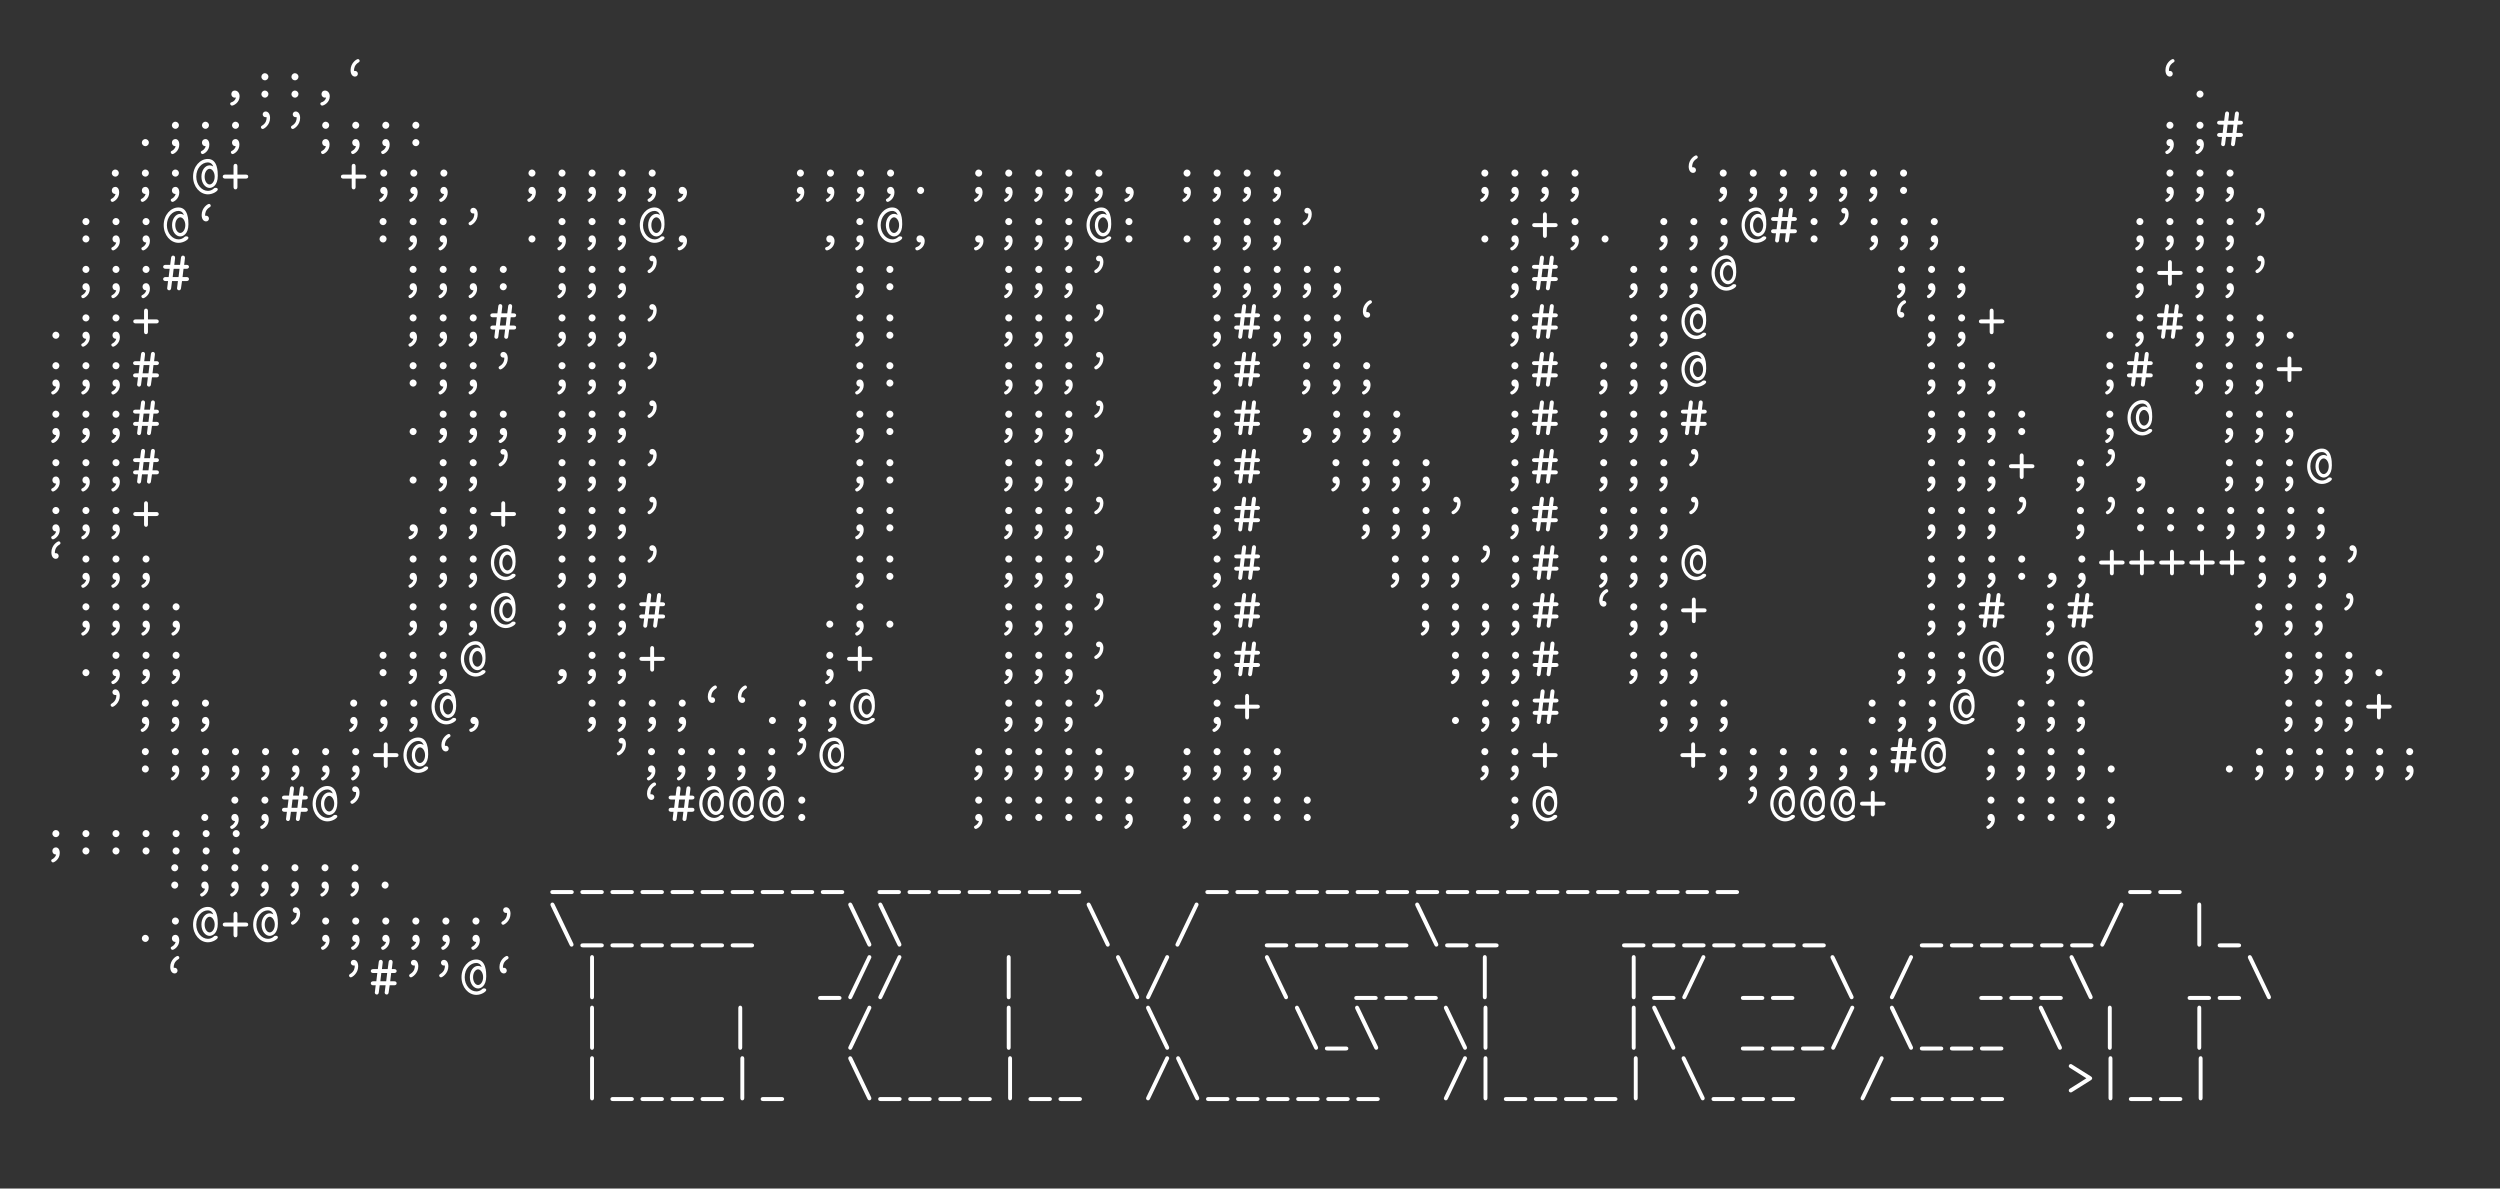 <?xml version="1.0" encoding="UTF-8"?>
<svg xmlns="http://www.w3.org/2000/svg" xmlns:xlink="http://www.w3.org/1999/xlink" width="439.2pt" height="208.8pt" viewBox="0 0 439.2 208.8" version="1.1">
<rect x="0" y="0" width="439.2" height="208.8" fill="#333333" stroke="none"/>
<defs>
<g>
<symbol overflow="visible" id="glyph0-0">
<path style="stroke:none;" d=""/>
</symbol>
<symbol overflow="visible" id="glyph0-1">
<path style="stroke:none;" d="M 2.812 -0.031 C 2.656 0.594 2.188 0.75 2.078 0.781 C 1.969 0.812 1.797 0.875 1.797 1.062 C 1.797 1.219 1.938 1.391 2.109 1.391 C 2.438 1.391 3.453 0.844 3.453 -0.25 C 3.453 -0.859 3.062 -1.25 2.625 -1.25 C 2.219 -1.25 2 -0.953 2 -0.625 C 2 -0.25 2.281 0 2.609 0 C 2.672 0 2.734 -0.016 2.812 -0.031 Z M 2.812 -0.031 "/>
</symbol>
<symbol overflow="visible" id="glyph0-2">
<path style="stroke:none;" d="M 3.234 -3.672 C 3.234 -4.031 2.938 -4.297 2.625 -4.297 C 2.25 -4.297 2 -3.984 2 -3.672 C 2 -3.312 2.297 -3.047 2.609 -3.047 C 2.984 -3.047 3.234 -3.359 3.234 -3.672 Z M 3.234 -0.625 C 3.234 -0.984 2.938 -1.25 2.625 -1.25 C 2.25 -1.25 2 -0.938 2 -0.625 C 2 -0.266 2.297 0 2.609 0 C 2.984 0 3.234 -0.312 3.234 -0.625 Z M 3.234 -0.625 "/>
</symbol>
<symbol overflow="visible" id="glyph0-3">
<path style="stroke:none;" d="M 3.109 -4.203 C 3.109 -4.469 2.906 -4.703 2.609 -4.703 C 2.547 -4.703 2.5 -4.688 2.469 -4.688 C 2.438 -4.688 2.438 -4.781 2.438 -4.844 C 2.438 -5.031 2.469 -5.75 3.25 -6.203 C 3.328 -6.266 3.422 -6.312 3.422 -6.469 C 3.422 -6.656 3.266 -6.781 3.125 -6.781 C 2.875 -6.781 1.828 -6.094 1.828 -4.844 C 1.828 -4.078 2.188 -3.703 2.609 -3.703 C 2.938 -3.703 3.109 -3.969 3.109 -4.203 Z M 3.109 -4.203 "/>
</symbol>
<symbol overflow="visible" id="glyph0-4">
<path style="stroke:none;" d="M 3.234 -0.625 C 3.234 -0.984 2.938 -1.25 2.625 -1.25 C 2.25 -1.25 2 -0.938 2 -0.625 C 2 -0.266 2.297 0 2.609 0 C 2.984 0 3.234 -0.312 3.234 -0.625 Z M 3.234 -0.625 "/>
</symbol>
<symbol overflow="visible" id="glyph0-5">
<path style="stroke:none;" d="M 3.234 -3.672 C 3.234 -4.031 2.938 -4.297 2.625 -4.297 C 2.25 -4.297 2 -3.984 2 -3.672 C 2 -3.312 2.297 -3.047 2.609 -3.047 C 2.984 -3.047 3.234 -3.359 3.234 -3.672 Z M 2.656 0 C 2.516 0.531 2.141 0.734 2 0.812 C 1.938 0.844 1.797 0.906 1.797 1.062 C 1.797 1.219 1.938 1.391 2.109 1.391 C 2.328 1.391 3.297 0.844 3.297 -0.266 C 3.297 -0.922 2.984 -1.25 2.609 -1.25 C 2.25 -1.25 2 -0.969 2 -0.625 C 2 -0.344 2.156 0 2.656 0 Z M 2.656 0 "/>
</symbol>
<symbol overflow="visible" id="glyph0-6">
<path style="stroke:none;" d="M 3.406 -4.953 C 3.406 -5.719 3.031 -6.094 2.625 -6.094 C 2.297 -6.094 2.109 -5.828 2.109 -5.594 C 2.109 -5.328 2.312 -5.094 2.609 -5.094 C 2.688 -5.094 2.734 -5.109 2.75 -5.109 C 2.797 -5.109 2.797 -5.016 2.797 -4.953 C 2.797 -4.766 2.766 -4.047 1.969 -3.594 C 1.891 -3.531 1.797 -3.484 1.797 -3.328 C 1.797 -3.156 1.969 -3.016 2.109 -3.016 C 2.344 -3.016 3.406 -3.703 3.406 -4.953 Z M 3.406 -4.953 "/>
</symbol>
<symbol overflow="visible" id="glyph0-7">
<path style="stroke:none;" d="M 3.656 -1.625 L 4.406 -1.625 C 4.531 -1.625 4.875 -1.625 4.875 -1.969 C 4.875 -2.328 4.531 -2.328 4.406 -2.328 L 3.75 -2.328 L 3.922 -3.781 L 4.406 -3.781 C 4.531 -3.781 4.875 -3.781 4.875 -4.125 C 4.875 -4.469 4.531 -4.469 4.406 -4.469 L 4.031 -4.469 L 4.172 -5.625 C 4.219 -5.984 3.984 -6.094 3.828 -6.094 C 3.516 -6.094 3.484 -5.797 3.469 -5.688 L 3.312 -4.469 L 2.297 -4.469 L 2.438 -5.625 C 2.484 -5.984 2.25 -6.094 2.094 -6.094 C 1.781 -6.094 1.75 -5.797 1.734 -5.688 L 1.578 -4.469 L 0.812 -4.469 C 0.703 -4.469 0.344 -4.469 0.344 -4.125 C 0.344 -3.781 0.703 -3.781 0.812 -3.781 L 1.484 -3.781 L 1.312 -2.328 L 0.812 -2.328 C 0.703 -2.328 0.344 -2.328 0.344 -1.969 C 0.344 -1.625 0.703 -1.625 0.812 -1.625 L 1.203 -1.625 C 1.047 -0.406 1.047 -0.359 1.047 -0.344 C 1.047 -0.172 1.188 0 1.391 0 C 1.703 0 1.734 -0.297 1.75 -0.406 L 1.906 -1.625 L 2.938 -1.625 C 2.781 -0.406 2.781 -0.359 2.781 -0.344 C 2.781 -0.172 2.922 0 3.125 0 C 3.438 0 3.469 -0.297 3.484 -0.406 Z M 2.188 -3.781 L 3.219 -3.781 L 3.047 -2.328 L 2.016 -2.328 Z M 2.188 -3.781 "/>
</symbol>
<symbol overflow="visible" id="glyph0-8">
<path style="stroke:none;" d="M 3.984 -4.828 C 3.953 -4.859 3.672 -5.031 3.344 -5.031 C 2.547 -5.031 1.906 -4.172 1.906 -3.047 C 1.906 -1.859 2.609 -1.062 3.344 -1.062 C 3.828 -1.062 4.781 -1.469 4.781 -3.203 C 4.781 -3.844 4.781 -6.156 3.031 -6.156 C 1.672 -6.156 0.438 -4.844 0.438 -3.047 C 0.438 -1.266 1.656 0.062 3.047 0.062 C 3.953 0.062 4.781 -0.516 4.781 -0.797 C 4.781 -1.078 4.5 -1.078 4.406 -1.078 C 4.234 -1.078 4.203 -1.078 4.109 -0.984 C 3.766 -0.656 3.375 -0.547 3.047 -0.547 C 1.969 -0.547 1 -1.625 1 -3.047 C 1 -4.531 2 -5.547 3.031 -5.547 C 3.312 -5.547 3.766 -5.438 3.984 -4.828 Z M 3.344 -1.672 C 2.875 -1.672 2.469 -2.266 2.469 -3.047 C 2.469 -3.875 2.922 -4.422 3.344 -4.422 C 3.781 -4.422 4.234 -3.844 4.234 -3.047 C 4.234 -2.234 3.781 -1.672 3.344 -1.672 Z M 3.344 -1.672 "/>
</symbol>
<symbol overflow="visible" id="glyph0-9">
<path style="stroke:none;" d="M 2.953 -2.703 L 4.375 -2.703 C 4.5 -2.703 4.844 -2.703 4.844 -3.047 C 4.844 -3.406 4.5 -3.406 4.375 -3.406 L 2.953 -3.406 L 2.953 -4.828 C 2.953 -4.938 2.953 -5.297 2.609 -5.297 C 2.266 -5.297 2.266 -4.938 2.266 -4.828 L 2.266 -3.406 L 0.844 -3.406 C 0.734 -3.406 0.375 -3.406 0.375 -3.047 C 0.375 -2.703 0.734 -2.703 0.844 -2.703 L 2.266 -2.703 L 2.266 -1.281 C 2.266 -1.156 2.266 -0.812 2.609 -0.812 C 2.953 -0.812 2.953 -1.156 2.953 -1.281 Z M 2.953 -2.703 "/>
</symbol>
<symbol overflow="visible" id="glyph0-10">
<path style="stroke:none;" d="M 4.203 0.953 C 4.312 0.953 4.672 0.953 4.672 0.594 C 4.672 0.25 4.312 0.25 4.203 0.25 L 1.031 0.25 C 0.906 0.25 0.562 0.25 0.562 0.594 C 0.562 0.953 0.906 0.953 1.031 0.953 Z M 4.203 0.953 "/>
</symbol>
<symbol overflow="visible" id="glyph0-11">
<path style="stroke:none;" d="M 1.281 -6.656 C 1.219 -6.75 1.141 -6.922 0.922 -6.922 C 0.734 -6.922 0.578 -6.75 0.578 -6.562 C 0.578 -6.484 0.625 -6.391 0.641 -6.328 L 3.953 0.562 C 4 0.656 4.078 0.828 4.297 0.828 C 4.5 0.828 4.641 0.656 4.641 0.484 C 4.641 0.406 4.609 0.297 4.578 0.234 Z M 1.281 -6.656 "/>
</symbol>
<symbol overflow="visible" id="glyph0-12">
<path style="stroke:none;" d="M 4.562 -6.328 C 4.641 -6.484 4.641 -6.484 4.641 -6.562 C 4.641 -6.75 4.5 -6.922 4.297 -6.922 C 4.078 -6.922 4 -6.766 3.953 -6.641 L 0.656 0.234 C 0.594 0.406 0.578 0.406 0.578 0.484 C 0.578 0.656 0.734 0.828 0.922 0.828 C 1.141 0.828 1.219 0.672 1.281 0.547 Z M 4.562 -6.328 "/>
</symbol>
<symbol overflow="visible" id="glyph0-13">
<path style="stroke:none;" d="M 2.953 -6.453 C 2.953 -6.562 2.953 -6.922 2.609 -6.922 C 2.266 -6.922 2.266 -6.562 2.266 -6.453 L 2.266 0.359 C 2.266 0.484 2.266 0.828 2.609 0.828 C 2.953 0.828 2.953 0.484 2.953 0.359 Z M 2.953 -6.453 "/>
</symbol>
<symbol overflow="visible" id="glyph0-14">
<path style="stroke:none;" d="M 4.453 -2.719 C 4.531 -2.781 4.672 -2.859 4.672 -3.047 C 4.672 -3.188 4.578 -3.297 4.484 -3.359 L 1.172 -5.438 C 1.031 -5.531 1 -5.547 0.906 -5.547 C 0.75 -5.547 0.562 -5.422 0.562 -5.188 C 0.562 -5 0.688 -4.922 0.797 -4.859 L 3.656 -3.047 L 0.797 -1.25 C 0.688 -1.172 0.562 -1.094 0.562 -0.906 C 0.562 -0.672 0.75 -0.562 0.906 -0.562 C 1 -0.562 1.031 -0.562 1.172 -0.656 Z M 4.453 -2.719 "/>
</symbol>
</g>
</defs>
<g id="surface1">
<g style="fill:rgb(100%,100%,100%);fill-opacity:1;">
  <use xlink:href="#glyph0-1" x="38.64" y="17.16"/>
</g>
<g style="fill:rgb(100%,100%,100%);fill-opacity:1;">
  <use xlink:href="#glyph0-2" x="43.92" y="17.16"/>
</g>
<g style="fill:rgb(100%,100%,100%);fill-opacity:1;">
  <use xlink:href="#glyph0-2" x="49.2" y="17.16"/>
</g>
<g style="fill:rgb(100%,100%,100%);fill-opacity:1;">
  <use xlink:href="#glyph0-1" x="54.48" y="17.16"/>
</g>
<g style="fill:rgb(100%,100%,100%);fill-opacity:1;">
  <use xlink:href="#glyph0-3" x="59.76" y="17.16"/>
</g>
<g style="fill:rgb(100%,100%,100%);fill-opacity:1;">
  <use xlink:href="#glyph0-3" x="378.6" y="17.16"/>
</g>
<g style="fill:rgb(100%,100%,100%);fill-opacity:1;">
  <use xlink:href="#glyph0-4" x="383.88" y="17.16"/>
</g>
<g style="fill:rgb(100%,100%,100%);fill-opacity:1;">
  <use xlink:href="#glyph0-4" x="22.92" y="25.68"/>
</g>
<g style="fill:rgb(100%,100%,100%);fill-opacity:1;">
  <use xlink:href="#glyph0-5" x="28.2" y="25.68"/>
</g>
<g style="fill:rgb(100%,100%,100%);fill-opacity:1;">
  <use xlink:href="#glyph0-5" x="33.48" y="25.68"/>
</g>
<g style="fill:rgb(100%,100%,100%);fill-opacity:1;">
  <use xlink:href="#glyph0-5" x="38.76" y="25.68"/>
</g>
<g style="fill:rgb(100%,100%,100%);fill-opacity:1;">
  <use xlink:href="#glyph0-6" x="44.04" y="25.68"/>
</g>
<g style="fill:rgb(100%,100%,100%);fill-opacity:1;">
  <use xlink:href="#glyph0-6" x="49.32" y="25.68"/>
</g>
<g style="fill:rgb(100%,100%,100%);fill-opacity:1;">
  <use xlink:href="#glyph0-5" x="54.6" y="25.68"/>
</g>
<g style="fill:rgb(100%,100%,100%);fill-opacity:1;">
  <use xlink:href="#glyph0-5" x="59.88" y="25.68"/>
</g>
<g style="fill:rgb(100%,100%,100%);fill-opacity:1;">
  <use xlink:href="#glyph0-5" x="65.16" y="25.68"/>
</g>
<g style="fill:rgb(100%,100%,100%);fill-opacity:1;">
  <use xlink:href="#glyph0-2" x="70.44" y="25.68"/>
</g>
<g style="fill:rgb(100%,100%,100%);fill-opacity:1;">
  <use xlink:href="#glyph0-5" x="378.6" y="25.68"/>
</g>
<g style="fill:rgb(100%,100%,100%);fill-opacity:1;">
  <use xlink:href="#glyph0-5" x="383.88" y="25.68"/>
</g>
<g style="fill:rgb(100%,100%,100%);fill-opacity:1;">
  <use xlink:href="#glyph0-7" x="389.16" y="25.68"/>
</g>
<g style="fill:rgb(100%,100%,100%);fill-opacity:1;">
  <use xlink:href="#glyph0-5" x="17.64" y="34.08"/>
</g>
<g style="fill:rgb(100%,100%,100%);fill-opacity:1;">
  <use xlink:href="#glyph0-5" x="22.92" y="34.08"/>
</g>
<g style="fill:rgb(100%,100%,100%);fill-opacity:1;">
  <use xlink:href="#glyph0-5" x="28.2" y="34.08"/>
</g>
<g style="fill:rgb(100%,100%,100%);fill-opacity:1;">
  <use xlink:href="#glyph0-8" x="33.48" y="34.08"/>
</g>
<g style="fill:rgb(100%,100%,100%);fill-opacity:1;">
  <use xlink:href="#glyph0-9" x="38.76" y="34.08"/>
</g>
<g style="fill:rgb(100%,100%,100%);fill-opacity:1;">
  <use xlink:href="#glyph0-9" x="59.52" y="34.08"/>
</g>
<g style="fill:rgb(100%,100%,100%);fill-opacity:1;">
  <use xlink:href="#glyph0-5" x="64.8" y="34.08"/>
</g>
<g style="fill:rgb(100%,100%,100%);fill-opacity:1;">
  <use xlink:href="#glyph0-5" x="70.08" y="34.08"/>
</g>
<g style="fill:rgb(100%,100%,100%);fill-opacity:1;">
  <use xlink:href="#glyph0-5" x="75.36" y="34.08"/>
</g>
<g style="fill:rgb(100%,100%,100%);fill-opacity:1;">
  <use xlink:href="#glyph0-5" x="90.84" y="34.08"/>
</g>
<g style="fill:rgb(100%,100%,100%);fill-opacity:1;">
  <use xlink:href="#glyph0-5" x="96.12" y="34.08"/>
</g>
<g style="fill:rgb(100%,100%,100%);fill-opacity:1;">
  <use xlink:href="#glyph0-5" x="101.4" y="34.08"/>
</g>
<g style="fill:rgb(100%,100%,100%);fill-opacity:1;">
  <use xlink:href="#glyph0-5" x="106.68" y="34.08"/>
</g>
<g style="fill:rgb(100%,100%,100%);fill-opacity:1;">
  <use xlink:href="#glyph0-5" x="111.96" y="34.08"/>
</g>
<g style="fill:rgb(100%,100%,100%);fill-opacity:1;">
  <use xlink:href="#glyph0-1" x="117.24" y="34.08"/>
</g>
<g style="fill:rgb(100%,100%,100%);fill-opacity:1;">
  <use xlink:href="#glyph0-5" x="138" y="34.08"/>
</g>
<g style="fill:rgb(100%,100%,100%);fill-opacity:1;">
  <use xlink:href="#glyph0-5" x="143.28" y="34.08"/>
</g>
<g style="fill:rgb(100%,100%,100%);fill-opacity:1;">
  <use xlink:href="#glyph0-5" x="148.56" y="34.08"/>
</g>
<g style="fill:rgb(100%,100%,100%);fill-opacity:1;">
  <use xlink:href="#glyph0-5" x="153.84" y="34.08"/>
</g>
<g style="fill:rgb(100%,100%,100%);fill-opacity:1;">
  <use xlink:href="#glyph0-4" x="159.12" y="34.08"/>
</g>
<g style="fill:rgb(100%,100%,100%);fill-opacity:1;">
  <use xlink:href="#glyph0-5" x="169.32" y="34.08"/>
</g>
<g style="fill:rgb(100%,100%,100%);fill-opacity:1;">
  <use xlink:href="#glyph0-5" x="174.6" y="34.08"/>
</g>
<g style="fill:rgb(100%,100%,100%);fill-opacity:1;">
  <use xlink:href="#glyph0-5" x="179.88" y="34.08"/>
</g>
<g style="fill:rgb(100%,100%,100%);fill-opacity:1;">
  <use xlink:href="#glyph0-5" x="185.16" y="34.08"/>
</g>
<g style="fill:rgb(100%,100%,100%);fill-opacity:1;">
  <use xlink:href="#glyph0-5" x="190.44" y="34.08"/>
</g>
<g style="fill:rgb(100%,100%,100%);fill-opacity:1;">
  <use xlink:href="#glyph0-1" x="195.72" y="34.08"/>
</g>
<g style="fill:rgb(100%,100%,100%);fill-opacity:1;">
  <use xlink:href="#glyph0-5" x="205.92" y="34.08"/>
</g>
<g style="fill:rgb(100%,100%,100%);fill-opacity:1;">
  <use xlink:href="#glyph0-5" x="211.2" y="34.08"/>
</g>
<g style="fill:rgb(100%,100%,100%);fill-opacity:1;">
  <use xlink:href="#glyph0-5" x="216.48" y="34.08"/>
</g>
<g style="fill:rgb(100%,100%,100%);fill-opacity:1;">
  <use xlink:href="#glyph0-5" x="221.76" y="34.08"/>
</g>
<g style="fill:rgb(100%,100%,100%);fill-opacity:1;">
  <use xlink:href="#glyph0-5" x="258.24" y="34.08"/>
</g>
<g style="fill:rgb(100%,100%,100%);fill-opacity:1;">
  <use xlink:href="#glyph0-5" x="263.52" y="34.08"/>
</g>
<g style="fill:rgb(100%,100%,100%);fill-opacity:1;">
  <use xlink:href="#glyph0-5" x="268.8" y="34.08"/>
</g>
<g style="fill:rgb(100%,100%,100%);fill-opacity:1;">
  <use xlink:href="#glyph0-5" x="274.08" y="34.08"/>
</g>
<g style="fill:rgb(100%,100%,100%);fill-opacity:1;">
  <use xlink:href="#glyph0-3" x="294.84" y="34.08"/>
</g>
<g style="fill:rgb(100%,100%,100%);fill-opacity:1;">
  <use xlink:href="#glyph0-5" x="300.12" y="34.08"/>
</g>
<g style="fill:rgb(100%,100%,100%);fill-opacity:1;">
  <use xlink:href="#glyph0-5" x="305.4" y="34.08"/>
</g>
<g style="fill:rgb(100%,100%,100%);fill-opacity:1;">
  <use xlink:href="#glyph0-5" x="310.68" y="34.08"/>
</g>
<g style="fill:rgb(100%,100%,100%);fill-opacity:1;">
  <use xlink:href="#glyph0-5" x="315.96" y="34.08"/>
</g>
<g style="fill:rgb(100%,100%,100%);fill-opacity:1;">
  <use xlink:href="#glyph0-5" x="321.24" y="34.08"/>
</g>
<g style="fill:rgb(100%,100%,100%);fill-opacity:1;">
  <use xlink:href="#glyph0-5" x="326.52" y="34.08"/>
</g>
<g style="fill:rgb(100%,100%,100%);fill-opacity:1;">
  <use xlink:href="#glyph0-2" x="331.8" y="34.08"/>
</g>
<g style="fill:rgb(100%,100%,100%);fill-opacity:1;">
  <use xlink:href="#glyph0-5" x="378.6" y="34.08"/>
</g>
<g style="fill:rgb(100%,100%,100%);fill-opacity:1;">
  <use xlink:href="#glyph0-5" x="383.88" y="34.08"/>
</g>
<g style="fill:rgb(100%,100%,100%);fill-opacity:1;">
  <use xlink:href="#glyph0-5" x="389.16" y="34.08"/>
</g>
<g style="fill:rgb(100%,100%,100%);fill-opacity:1;">
  <use xlink:href="#glyph0-2" x="12.48" y="42.6"/>
</g>
<g style="fill:rgb(100%,100%,100%);fill-opacity:1;">
  <use xlink:href="#glyph0-5" x="17.76" y="42.6"/>
</g>
<g style="fill:rgb(100%,100%,100%);fill-opacity:1;">
  <use xlink:href="#glyph0-5" x="23.04" y="42.6"/>
</g>
<g style="fill:rgb(100%,100%,100%);fill-opacity:1;">
  <use xlink:href="#glyph0-8" x="28.32" y="42.6"/>
</g>
<g style="fill:rgb(100%,100%,100%);fill-opacity:1;">
  <use xlink:href="#glyph0-3" x="33.6" y="42.6"/>
</g>
<g style="fill:rgb(100%,100%,100%);fill-opacity:1;">
  <use xlink:href="#glyph0-2" x="64.68" y="42.6"/>
</g>
<g style="fill:rgb(100%,100%,100%);fill-opacity:1;">
  <use xlink:href="#glyph0-5" x="69.96" y="42.6"/>
</g>
<g style="fill:rgb(100%,100%,100%);fill-opacity:1;">
  <use xlink:href="#glyph0-5" x="75.24" y="42.6"/>
</g>
<g style="fill:rgb(100%,100%,100%);fill-opacity:1;">
  <use xlink:href="#glyph0-6" x="80.52" y="42.6"/>
</g>
<g style="fill:rgb(100%,100%,100%);fill-opacity:1;">
  <use xlink:href="#glyph0-4" x="90.84" y="42.6"/>
</g>
<g style="fill:rgb(100%,100%,100%);fill-opacity:1;">
  <use xlink:href="#glyph0-5" x="96.12" y="42.6"/>
</g>
<g style="fill:rgb(100%,100%,100%);fill-opacity:1;">
  <use xlink:href="#glyph0-5" x="101.4" y="42.6"/>
</g>
<g style="fill:rgb(100%,100%,100%);fill-opacity:1;">
  <use xlink:href="#glyph0-5" x="106.68" y="42.6"/>
</g>
<g style="fill:rgb(100%,100%,100%);fill-opacity:1;">
  <use xlink:href="#glyph0-8" x="111.96" y="42.6"/>
</g>
<g style="fill:rgb(100%,100%,100%);fill-opacity:1;">
  <use xlink:href="#glyph0-1" x="117.24" y="42.6"/>
</g>
<g style="fill:rgb(100%,100%,100%);fill-opacity:1;">
  <use xlink:href="#glyph0-1" x="143.16" y="42.6"/>
</g>
<g style="fill:rgb(100%,100%,100%);fill-opacity:1;">
  <use xlink:href="#glyph0-5" x="148.44" y="42.6"/>
</g>
<g style="fill:rgb(100%,100%,100%);fill-opacity:1;">
  <use xlink:href="#glyph0-8" x="153.72" y="42.6"/>
</g>
<g style="fill:rgb(100%,100%,100%);fill-opacity:1;">
  <use xlink:href="#glyph0-1" x="159" y="42.6"/>
</g>
<g style="fill:rgb(100%,100%,100%);fill-opacity:1;">
  <use xlink:href="#glyph0-1" x="169.32" y="42.6"/>
</g>
<g style="fill:rgb(100%,100%,100%);fill-opacity:1;">
  <use xlink:href="#glyph0-5" x="174.6" y="42.6"/>
</g>
<g style="fill:rgb(100%,100%,100%);fill-opacity:1;">
  <use xlink:href="#glyph0-5" x="179.88" y="42.6"/>
</g>
<g style="fill:rgb(100%,100%,100%);fill-opacity:1;">
  <use xlink:href="#glyph0-5" x="185.16" y="42.6"/>
</g>
<g style="fill:rgb(100%,100%,100%);fill-opacity:1;">
  <use xlink:href="#glyph0-8" x="190.44" y="42.6"/>
</g>
<g style="fill:rgb(100%,100%,100%);fill-opacity:1;">
  <use xlink:href="#glyph0-2" x="195.72" y="42.6"/>
</g>
<g style="fill:rgb(100%,100%,100%);fill-opacity:1;">
  <use xlink:href="#glyph0-4" x="205.92" y="42.6"/>
</g>
<g style="fill:rgb(100%,100%,100%);fill-opacity:1;">
  <use xlink:href="#glyph0-5" x="211.2" y="42.6"/>
</g>
<g style="fill:rgb(100%,100%,100%);fill-opacity:1;">
  <use xlink:href="#glyph0-5" x="216.48" y="42.6"/>
</g>
<g style="fill:rgb(100%,100%,100%);fill-opacity:1;">
  <use xlink:href="#glyph0-5" x="221.76" y="42.6"/>
</g>
<g style="fill:rgb(100%,100%,100%);fill-opacity:1;">
  <use xlink:href="#glyph0-6" x="227.04" y="42.6"/>
</g>
<g style="fill:rgb(100%,100%,100%);fill-opacity:1;">
  <use xlink:href="#glyph0-4" x="258.24" y="42.6"/>
</g>
<g style="fill:rgb(100%,100%,100%);fill-opacity:1;">
  <use xlink:href="#glyph0-5" x="263.52" y="42.6"/>
</g>
<g style="fill:rgb(100%,100%,100%);fill-opacity:1;">
  <use xlink:href="#glyph0-9" x="268.8" y="42.6"/>
</g>
<g style="fill:rgb(100%,100%,100%);fill-opacity:1;">
  <use xlink:href="#glyph0-5" x="274.08" y="42.6"/>
</g>
<g style="fill:rgb(100%,100%,100%);fill-opacity:1;">
  <use xlink:href="#glyph0-4" x="279.36" y="42.6"/>
</g>
<g style="fill:rgb(100%,100%,100%);fill-opacity:1;">
  <use xlink:href="#glyph0-5" x="289.68" y="42.6"/>
</g>
<g style="fill:rgb(100%,100%,100%);fill-opacity:1;">
  <use xlink:href="#glyph0-5" x="294.96" y="42.6"/>
</g>
<g style="fill:rgb(100%,100%,100%);fill-opacity:1;">
  <use xlink:href="#glyph0-5" x="300.24" y="42.6"/>
</g>
<g style="fill:rgb(100%,100%,100%);fill-opacity:1;">
  <use xlink:href="#glyph0-8" x="305.52" y="42.6"/>
</g>
<g style="fill:rgb(100%,100%,100%);fill-opacity:1;">
  <use xlink:href="#glyph0-7" x="310.8" y="42.6"/>
</g>
<g style="fill:rgb(100%,100%,100%);fill-opacity:1;">
  <use xlink:href="#glyph0-2" x="316.08" y="42.6"/>
</g>
<g style="fill:rgb(100%,100%,100%);fill-opacity:1;">
  <use xlink:href="#glyph0-6" x="321.36" y="42.6"/>
</g>
<g style="fill:rgb(100%,100%,100%);fill-opacity:1;">
  <use xlink:href="#glyph0-5" x="326.64" y="42.6"/>
</g>
<g style="fill:rgb(100%,100%,100%);fill-opacity:1;">
  <use xlink:href="#glyph0-5" x="331.92" y="42.6"/>
</g>
<g style="fill:rgb(100%,100%,100%);fill-opacity:1;">
  <use xlink:href="#glyph0-5" x="337.2" y="42.6"/>
</g>
<g style="fill:rgb(100%,100%,100%);fill-opacity:1;">
  <use xlink:href="#glyph0-5" x="373.32" y="42.6"/>
</g>
<g style="fill:rgb(100%,100%,100%);fill-opacity:1;">
  <use xlink:href="#glyph0-5" x="378.6" y="42.6"/>
</g>
<g style="fill:rgb(100%,100%,100%);fill-opacity:1;">
  <use xlink:href="#glyph0-5" x="383.88" y="42.6"/>
</g>
<g style="fill:rgb(100%,100%,100%);fill-opacity:1;">
  <use xlink:href="#glyph0-5" x="389.16" y="42.6"/>
</g>
<g style="fill:rgb(100%,100%,100%);fill-opacity:1;">
  <use xlink:href="#glyph0-6" x="394.44" y="42.6"/>
</g>
<g style="fill:rgb(100%,100%,100%);fill-opacity:1;">
  <use xlink:href="#glyph0-5" x="12.48" y="51"/>
</g>
<g style="fill:rgb(100%,100%,100%);fill-opacity:1;">
  <use xlink:href="#glyph0-5" x="17.76" y="51"/>
</g>
<g style="fill:rgb(100%,100%,100%);fill-opacity:1;">
  <use xlink:href="#glyph0-5" x="23.04" y="51"/>
</g>
<g style="fill:rgb(100%,100%,100%);fill-opacity:1;">
  <use xlink:href="#glyph0-7" x="28.32" y="51"/>
</g>
<g style="fill:rgb(100%,100%,100%);fill-opacity:1;">
  <use xlink:href="#glyph0-5" x="69.96" y="51"/>
</g>
<g style="fill:rgb(100%,100%,100%);fill-opacity:1;">
  <use xlink:href="#glyph0-5" x="75.24" y="51"/>
</g>
<g style="fill:rgb(100%,100%,100%);fill-opacity:1;">
  <use xlink:href="#glyph0-5" x="80.52" y="51"/>
</g>
<g style="fill:rgb(100%,100%,100%);fill-opacity:1;">
  <use xlink:href="#glyph0-2" x="85.8" y="51"/>
</g>
<g style="fill:rgb(100%,100%,100%);fill-opacity:1;">
  <use xlink:href="#glyph0-5" x="96.12" y="51"/>
</g>
<g style="fill:rgb(100%,100%,100%);fill-opacity:1;">
  <use xlink:href="#glyph0-5" x="101.4" y="51"/>
</g>
<g style="fill:rgb(100%,100%,100%);fill-opacity:1;">
  <use xlink:href="#glyph0-5" x="106.68" y="51"/>
</g>
<g style="fill:rgb(100%,100%,100%);fill-opacity:1;">
  <use xlink:href="#glyph0-6" x="111.96" y="51"/>
</g>
<g style="fill:rgb(100%,100%,100%);fill-opacity:1;">
  <use xlink:href="#glyph0-5" x="148.44" y="51"/>
</g>
<g style="fill:rgb(100%,100%,100%);fill-opacity:1;">
  <use xlink:href="#glyph0-2" x="153.72" y="51"/>
</g>
<g style="fill:rgb(100%,100%,100%);fill-opacity:1;">
  <use xlink:href="#glyph0-5" x="174.6" y="51"/>
</g>
<g style="fill:rgb(100%,100%,100%);fill-opacity:1;">
  <use xlink:href="#glyph0-5" x="179.88" y="51"/>
</g>
<g style="fill:rgb(100%,100%,100%);fill-opacity:1;">
  <use xlink:href="#glyph0-5" x="185.16" y="51"/>
</g>
<g style="fill:rgb(100%,100%,100%);fill-opacity:1;">
  <use xlink:href="#glyph0-6" x="190.44" y="51"/>
</g>
<g style="fill:rgb(100%,100%,100%);fill-opacity:1;">
  <use xlink:href="#glyph0-5" x="211.2" y="51"/>
</g>
<g style="fill:rgb(100%,100%,100%);fill-opacity:1;">
  <use xlink:href="#glyph0-5" x="216.48" y="51"/>
</g>
<g style="fill:rgb(100%,100%,100%);fill-opacity:1;">
  <use xlink:href="#glyph0-5" x="221.76" y="51"/>
</g>
<g style="fill:rgb(100%,100%,100%);fill-opacity:1;">
  <use xlink:href="#glyph0-5" x="227.04" y="51"/>
</g>
<g style="fill:rgb(100%,100%,100%);fill-opacity:1;">
  <use xlink:href="#glyph0-5" x="232.32" y="51"/>
</g>
<g style="fill:rgb(100%,100%,100%);fill-opacity:1;">
  <use xlink:href="#glyph0-5" x="263.52" y="51"/>
</g>
<g style="fill:rgb(100%,100%,100%);fill-opacity:1;">
  <use xlink:href="#glyph0-7" x="268.8" y="51"/>
</g>
<g style="fill:rgb(100%,100%,100%);fill-opacity:1;">
  <use xlink:href="#glyph0-5" x="284.4" y="51"/>
</g>
<g style="fill:rgb(100%,100%,100%);fill-opacity:1;">
  <use xlink:href="#glyph0-5" x="289.68" y="51"/>
</g>
<g style="fill:rgb(100%,100%,100%);fill-opacity:1;">
  <use xlink:href="#glyph0-5" x="294.96" y="51"/>
</g>
<g style="fill:rgb(100%,100%,100%);fill-opacity:1;">
  <use xlink:href="#glyph0-8" x="300.24" y="51"/>
</g>
<g style="fill:rgb(100%,100%,100%);fill-opacity:1;">
  <use xlink:href="#glyph0-5" x="331.44" y="51"/>
</g>
<g style="fill:rgb(100%,100%,100%);fill-opacity:1;">
  <use xlink:href="#glyph0-5" x="336.72" y="51"/>
</g>
<g style="fill:rgb(100%,100%,100%);fill-opacity:1;">
  <use xlink:href="#glyph0-5" x="342" y="51"/>
</g>
<g style="fill:rgb(100%,100%,100%);fill-opacity:1;">
  <use xlink:href="#glyph0-5" x="373.32" y="51"/>
</g>
<g style="fill:rgb(100%,100%,100%);fill-opacity:1;">
  <use xlink:href="#glyph0-9" x="378.6" y="51"/>
</g>
<g style="fill:rgb(100%,100%,100%);fill-opacity:1;">
  <use xlink:href="#glyph0-5" x="383.88" y="51"/>
</g>
<g style="fill:rgb(100%,100%,100%);fill-opacity:1;">
  <use xlink:href="#glyph0-5" x="389.16" y="51"/>
</g>
<g style="fill:rgb(100%,100%,100%);fill-opacity:1;">
  <use xlink:href="#glyph0-6" x="394.44" y="51"/>
</g>
<g style="fill:rgb(100%,100%,100%);fill-opacity:1;">
  <use xlink:href="#glyph0-4" x="7.2" y="59.52"/>
</g>
<g style="fill:rgb(100%,100%,100%);fill-opacity:1;">
  <use xlink:href="#glyph0-5" x="12.48" y="59.52"/>
</g>
<g style="fill:rgb(100%,100%,100%);fill-opacity:1;">
  <use xlink:href="#glyph0-5" x="17.76" y="59.52"/>
</g>
<g style="fill:rgb(100%,100%,100%);fill-opacity:1;">
  <use xlink:href="#glyph0-9" x="23.04" y="59.52"/>
</g>
<g style="fill:rgb(100%,100%,100%);fill-opacity:1;">
  <use xlink:href="#glyph0-5" x="69.96" y="59.52"/>
</g>
<g style="fill:rgb(100%,100%,100%);fill-opacity:1;">
  <use xlink:href="#glyph0-5" x="75.24" y="59.52"/>
</g>
<g style="fill:rgb(100%,100%,100%);fill-opacity:1;">
  <use xlink:href="#glyph0-5" x="80.52" y="59.52"/>
</g>
<g style="fill:rgb(100%,100%,100%);fill-opacity:1;">
  <use xlink:href="#glyph0-7" x="85.8" y="59.52"/>
</g>
<g style="fill:rgb(100%,100%,100%);fill-opacity:1;">
  <use xlink:href="#glyph0-5" x="96.12" y="59.52"/>
</g>
<g style="fill:rgb(100%,100%,100%);fill-opacity:1;">
  <use xlink:href="#glyph0-5" x="101.4" y="59.52"/>
</g>
<g style="fill:rgb(100%,100%,100%);fill-opacity:1;">
  <use xlink:href="#glyph0-5" x="106.68" y="59.52"/>
</g>
<g style="fill:rgb(100%,100%,100%);fill-opacity:1;">
  <use xlink:href="#glyph0-6" x="111.96" y="59.52"/>
</g>
<g style="fill:rgb(100%,100%,100%);fill-opacity:1;">
  <use xlink:href="#glyph0-5" x="148.44" y="59.52"/>
</g>
<g style="fill:rgb(100%,100%,100%);fill-opacity:1;">
  <use xlink:href="#glyph0-2" x="153.72" y="59.52"/>
</g>
<g style="fill:rgb(100%,100%,100%);fill-opacity:1;">
  <use xlink:href="#glyph0-5" x="174.6" y="59.52"/>
</g>
<g style="fill:rgb(100%,100%,100%);fill-opacity:1;">
  <use xlink:href="#glyph0-5" x="179.88" y="59.52"/>
</g>
<g style="fill:rgb(100%,100%,100%);fill-opacity:1;">
  <use xlink:href="#glyph0-5" x="185.16" y="59.52"/>
</g>
<g style="fill:rgb(100%,100%,100%);fill-opacity:1;">
  <use xlink:href="#glyph0-6" x="190.44" y="59.52"/>
</g>
<g style="fill:rgb(100%,100%,100%);fill-opacity:1;">
  <use xlink:href="#glyph0-5" x="211.2" y="59.52"/>
</g>
<g style="fill:rgb(100%,100%,100%);fill-opacity:1;">
  <use xlink:href="#glyph0-7" x="216.48" y="59.52"/>
</g>
<g style="fill:rgb(100%,100%,100%);fill-opacity:1;">
  <use xlink:href="#glyph0-5" x="221.76" y="59.52"/>
</g>
<g style="fill:rgb(100%,100%,100%);fill-opacity:1;">
  <use xlink:href="#glyph0-5" x="227.04" y="59.52"/>
</g>
<g style="fill:rgb(100%,100%,100%);fill-opacity:1;">
  <use xlink:href="#glyph0-5" x="232.32" y="59.52"/>
</g>
<g style="fill:rgb(100%,100%,100%);fill-opacity:1;">
  <use xlink:href="#glyph0-3" x="237.6" y="59.52"/>
</g>
<g style="fill:rgb(100%,100%,100%);fill-opacity:1;">
  <use xlink:href="#glyph0-5" x="263.52" y="59.52"/>
</g>
<g style="fill:rgb(100%,100%,100%);fill-opacity:1;">
  <use xlink:href="#glyph0-7" x="268.8" y="59.52"/>
</g>
<g style="fill:rgb(100%,100%,100%);fill-opacity:1;">
  <use xlink:href="#glyph0-5" x="284.4" y="59.52"/>
</g>
<g style="fill:rgb(100%,100%,100%);fill-opacity:1;">
  <use xlink:href="#glyph0-5" x="289.68" y="59.52"/>
</g>
<g style="fill:rgb(100%,100%,100%);fill-opacity:1;">
  <use xlink:href="#glyph0-8" x="294.96" y="59.52"/>
</g>
<g style="fill:rgb(100%,100%,100%);fill-opacity:1;">
  <use xlink:href="#glyph0-3" x="331.44" y="59.52"/>
</g>
<g style="fill:rgb(100%,100%,100%);fill-opacity:1;">
  <use xlink:href="#glyph0-5" x="336.72" y="59.52"/>
</g>
<g style="fill:rgb(100%,100%,100%);fill-opacity:1;">
  <use xlink:href="#glyph0-5" x="342" y="59.52"/>
</g>
<g style="fill:rgb(100%,100%,100%);fill-opacity:1;">
  <use xlink:href="#glyph0-9" x="347.28" y="59.52"/>
</g>
<g style="fill:rgb(100%,100%,100%);fill-opacity:1;">
  <use xlink:href="#glyph0-4" x="368.04" y="59.52"/>
</g>
<g style="fill:rgb(100%,100%,100%);fill-opacity:1;">
  <use xlink:href="#glyph0-5" x="373.32" y="59.52"/>
</g>
<g style="fill:rgb(100%,100%,100%);fill-opacity:1;">
  <use xlink:href="#glyph0-7" x="378.6" y="59.52"/>
</g>
<g style="fill:rgb(100%,100%,100%);fill-opacity:1;">
  <use xlink:href="#glyph0-5" x="383.88" y="59.52"/>
</g>
<g style="fill:rgb(100%,100%,100%);fill-opacity:1;">
  <use xlink:href="#glyph0-5" x="389.16" y="59.52"/>
</g>
<g style="fill:rgb(100%,100%,100%);fill-opacity:1;">
  <use xlink:href="#glyph0-5" x="394.44" y="59.52"/>
</g>
<g style="fill:rgb(100%,100%,100%);fill-opacity:1;">
  <use xlink:href="#glyph0-4" x="399.72" y="59.52"/>
</g>
<g style="fill:rgb(100%,100%,100%);fill-opacity:1;">
  <use xlink:href="#glyph0-5" x="7.2" y="67.92"/>
</g>
<g style="fill:rgb(100%,100%,100%);fill-opacity:1;">
  <use xlink:href="#glyph0-5" x="12.48" y="67.92"/>
</g>
<g style="fill:rgb(100%,100%,100%);fill-opacity:1;">
  <use xlink:href="#glyph0-5" x="17.76" y="67.92"/>
</g>
<g style="fill:rgb(100%,100%,100%);fill-opacity:1;">
  <use xlink:href="#glyph0-7" x="23.04" y="67.92"/>
</g>
<g style="fill:rgb(100%,100%,100%);fill-opacity:1;">
  <use xlink:href="#glyph0-2" x="69.96" y="67.92"/>
</g>
<g style="fill:rgb(100%,100%,100%);fill-opacity:1;">
  <use xlink:href="#glyph0-5" x="75.24" y="67.92"/>
</g>
<g style="fill:rgb(100%,100%,100%);fill-opacity:1;">
  <use xlink:href="#glyph0-5" x="80.52" y="67.92"/>
</g>
<g style="fill:rgb(100%,100%,100%);fill-opacity:1;">
  <use xlink:href="#glyph0-6" x="85.8" y="67.92"/>
</g>
<g style="fill:rgb(100%,100%,100%);fill-opacity:1;">
  <use xlink:href="#glyph0-5" x="96.12" y="67.92"/>
</g>
<g style="fill:rgb(100%,100%,100%);fill-opacity:1;">
  <use xlink:href="#glyph0-5" x="101.4" y="67.92"/>
</g>
<g style="fill:rgb(100%,100%,100%);fill-opacity:1;">
  <use xlink:href="#glyph0-5" x="106.68" y="67.92"/>
</g>
<g style="fill:rgb(100%,100%,100%);fill-opacity:1;">
  <use xlink:href="#glyph0-6" x="111.96" y="67.92"/>
</g>
<g style="fill:rgb(100%,100%,100%);fill-opacity:1;">
  <use xlink:href="#glyph0-5" x="148.44" y="67.92"/>
</g>
<g style="fill:rgb(100%,100%,100%);fill-opacity:1;">
  <use xlink:href="#glyph0-2" x="153.72" y="67.92"/>
</g>
<g style="fill:rgb(100%,100%,100%);fill-opacity:1;">
  <use xlink:href="#glyph0-5" x="174.6" y="67.92"/>
</g>
<g style="fill:rgb(100%,100%,100%);fill-opacity:1;">
  <use xlink:href="#glyph0-5" x="179.88" y="67.92"/>
</g>
<g style="fill:rgb(100%,100%,100%);fill-opacity:1;">
  <use xlink:href="#glyph0-5" x="185.16" y="67.92"/>
</g>
<g style="fill:rgb(100%,100%,100%);fill-opacity:1;">
  <use xlink:href="#glyph0-6" x="190.44" y="67.92"/>
</g>
<g style="fill:rgb(100%,100%,100%);fill-opacity:1;">
  <use xlink:href="#glyph0-5" x="211.2" y="67.92"/>
</g>
<g style="fill:rgb(100%,100%,100%);fill-opacity:1;">
  <use xlink:href="#glyph0-7" x="216.48" y="67.92"/>
</g>
<g style="fill:rgb(100%,100%,100%);fill-opacity:1;">
  <use xlink:href="#glyph0-5" x="226.92" y="67.92"/>
</g>
<g style="fill:rgb(100%,100%,100%);fill-opacity:1;">
  <use xlink:href="#glyph0-5" x="232.2" y="67.92"/>
</g>
<g style="fill:rgb(100%,100%,100%);fill-opacity:1;">
  <use xlink:href="#glyph0-5" x="237.48" y="67.92"/>
</g>
<g style="fill:rgb(100%,100%,100%);fill-opacity:1;">
  <use xlink:href="#glyph0-5" x="263.52" y="67.92"/>
</g>
<g style="fill:rgb(100%,100%,100%);fill-opacity:1;">
  <use xlink:href="#glyph0-7" x="268.8" y="67.92"/>
</g>
<g style="fill:rgb(100%,100%,100%);fill-opacity:1;">
  <use xlink:href="#glyph0-5" x="279.12" y="67.92"/>
</g>
<g style="fill:rgb(100%,100%,100%);fill-opacity:1;">
  <use xlink:href="#glyph0-5" x="284.4" y="67.92"/>
</g>
<g style="fill:rgb(100%,100%,100%);fill-opacity:1;">
  <use xlink:href="#glyph0-5" x="289.68" y="67.92"/>
</g>
<g style="fill:rgb(100%,100%,100%);fill-opacity:1;">
  <use xlink:href="#glyph0-8" x="294.96" y="67.92"/>
</g>
<g style="fill:rgb(100%,100%,100%);fill-opacity:1;">
  <use xlink:href="#glyph0-5" x="336.72" y="67.92"/>
</g>
<g style="fill:rgb(100%,100%,100%);fill-opacity:1;">
  <use xlink:href="#glyph0-5" x="342" y="67.92"/>
</g>
<g style="fill:rgb(100%,100%,100%);fill-opacity:1;">
  <use xlink:href="#glyph0-5" x="347.28" y="67.92"/>
</g>
<g style="fill:rgb(100%,100%,100%);fill-opacity:1;">
  <use xlink:href="#glyph0-5" x="368.04" y="67.92"/>
</g>
<g style="fill:rgb(100%,100%,100%);fill-opacity:1;">
  <use xlink:href="#glyph0-7" x="373.32" y="67.92"/>
</g>
<g style="fill:rgb(100%,100%,100%);fill-opacity:1;">
  <use xlink:href="#glyph0-5" x="383.76" y="67.92"/>
</g>
<g style="fill:rgb(100%,100%,100%);fill-opacity:1;">
  <use xlink:href="#glyph0-5" x="389.04" y="67.92"/>
</g>
<g style="fill:rgb(100%,100%,100%);fill-opacity:1;">
  <use xlink:href="#glyph0-5" x="394.32" y="67.92"/>
</g>
<g style="fill:rgb(100%,100%,100%);fill-opacity:1;">
  <use xlink:href="#glyph0-9" x="399.6" y="67.92"/>
</g>
<g style="fill:rgb(100%,100%,100%);fill-opacity:1;">
  <use xlink:href="#glyph0-5" x="7.2" y="76.44"/>
</g>
<g style="fill:rgb(100%,100%,100%);fill-opacity:1;">
  <use xlink:href="#glyph0-5" x="12.48" y="76.44"/>
</g>
<g style="fill:rgb(100%,100%,100%);fill-opacity:1;">
  <use xlink:href="#glyph0-5" x="17.76" y="76.44"/>
</g>
<g style="fill:rgb(100%,100%,100%);fill-opacity:1;">
  <use xlink:href="#glyph0-7" x="23.04" y="76.44"/>
</g>
<g style="fill:rgb(100%,100%,100%);fill-opacity:1;">
  <use xlink:href="#glyph0-4" x="69.96" y="76.44"/>
</g>
<g style="fill:rgb(100%,100%,100%);fill-opacity:1;">
  <use xlink:href="#glyph0-5" x="75.24" y="76.44"/>
</g>
<g style="fill:rgb(100%,100%,100%);fill-opacity:1;">
  <use xlink:href="#glyph0-5" x="80.52" y="76.44"/>
</g>
<g style="fill:rgb(100%,100%,100%);fill-opacity:1;">
  <use xlink:href="#glyph0-5" x="85.8" y="76.44"/>
</g>
<g style="fill:rgb(100%,100%,100%);fill-opacity:1;">
  <use xlink:href="#glyph0-5" x="96.12" y="76.44"/>
</g>
<g style="fill:rgb(100%,100%,100%);fill-opacity:1;">
  <use xlink:href="#glyph0-5" x="101.4" y="76.44"/>
</g>
<g style="fill:rgb(100%,100%,100%);fill-opacity:1;">
  <use xlink:href="#glyph0-5" x="106.68" y="76.44"/>
</g>
<g style="fill:rgb(100%,100%,100%);fill-opacity:1;">
  <use xlink:href="#glyph0-6" x="111.96" y="76.44"/>
</g>
<g style="fill:rgb(100%,100%,100%);fill-opacity:1;">
  <use xlink:href="#glyph0-5" x="148.44" y="76.44"/>
</g>
<g style="fill:rgb(100%,100%,100%);fill-opacity:1;">
  <use xlink:href="#glyph0-2" x="153.72" y="76.44"/>
</g>
<g style="fill:rgb(100%,100%,100%);fill-opacity:1;">
  <use xlink:href="#glyph0-5" x="174.6" y="76.44"/>
</g>
<g style="fill:rgb(100%,100%,100%);fill-opacity:1;">
  <use xlink:href="#glyph0-5" x="179.88" y="76.44"/>
</g>
<g style="fill:rgb(100%,100%,100%);fill-opacity:1;">
  <use xlink:href="#glyph0-5" x="185.16" y="76.44"/>
</g>
<g style="fill:rgb(100%,100%,100%);fill-opacity:1;">
  <use xlink:href="#glyph0-6" x="190.44" y="76.44"/>
</g>
<g style="fill:rgb(100%,100%,100%);fill-opacity:1;">
  <use xlink:href="#glyph0-5" x="211.2" y="76.44"/>
</g>
<g style="fill:rgb(100%,100%,100%);fill-opacity:1;">
  <use xlink:href="#glyph0-7" x="216.48" y="76.44"/>
</g>
<g style="fill:rgb(100%,100%,100%);fill-opacity:1;">
  <use xlink:href="#glyph0-1" x="226.92" y="76.44"/>
</g>
<g style="fill:rgb(100%,100%,100%);fill-opacity:1;">
  <use xlink:href="#glyph0-5" x="232.2" y="76.44"/>
</g>
<g style="fill:rgb(100%,100%,100%);fill-opacity:1;">
  <use xlink:href="#glyph0-5" x="237.48" y="76.44"/>
</g>
<g style="fill:rgb(100%,100%,100%);fill-opacity:1;">
  <use xlink:href="#glyph0-5" x="242.76" y="76.44"/>
</g>
<g style="fill:rgb(100%,100%,100%);fill-opacity:1;">
  <use xlink:href="#glyph0-5" x="263.52" y="76.44"/>
</g>
<g style="fill:rgb(100%,100%,100%);fill-opacity:1;">
  <use xlink:href="#glyph0-7" x="268.8" y="76.44"/>
</g>
<g style="fill:rgb(100%,100%,100%);fill-opacity:1;">
  <use xlink:href="#glyph0-5" x="279.12" y="76.44"/>
</g>
<g style="fill:rgb(100%,100%,100%);fill-opacity:1;">
  <use xlink:href="#glyph0-5" x="284.4" y="76.44"/>
</g>
<g style="fill:rgb(100%,100%,100%);fill-opacity:1;">
  <use xlink:href="#glyph0-5" x="289.68" y="76.44"/>
</g>
<g style="fill:rgb(100%,100%,100%);fill-opacity:1;">
  <use xlink:href="#glyph0-7" x="294.96" y="76.44"/>
</g>
<g style="fill:rgb(100%,100%,100%);fill-opacity:1;">
  <use xlink:href="#glyph0-5" x="336.72" y="76.44"/>
</g>
<g style="fill:rgb(100%,100%,100%);fill-opacity:1;">
  <use xlink:href="#glyph0-5" x="342" y="76.44"/>
</g>
<g style="fill:rgb(100%,100%,100%);fill-opacity:1;">
  <use xlink:href="#glyph0-5" x="347.28" y="76.44"/>
</g>
<g style="fill:rgb(100%,100%,100%);fill-opacity:1;">
  <use xlink:href="#glyph0-2" x="352.56" y="76.44"/>
</g>
<g style="fill:rgb(100%,100%,100%);fill-opacity:1;">
  <use xlink:href="#glyph0-5" x="368.04" y="76.44"/>
</g>
<g style="fill:rgb(100%,100%,100%);fill-opacity:1;">
  <use xlink:href="#glyph0-8" x="373.32" y="76.44"/>
</g>
<g style="fill:rgb(100%,100%,100%);fill-opacity:1;">
  <use xlink:href="#glyph0-5" x="389.04" y="76.44"/>
</g>
<g style="fill:rgb(100%,100%,100%);fill-opacity:1;">
  <use xlink:href="#glyph0-5" x="394.32" y="76.44"/>
</g>
<g style="fill:rgb(100%,100%,100%);fill-opacity:1;">
  <use xlink:href="#glyph0-5" x="399.6" y="76.44"/>
</g>
<g style="fill:rgb(100%,100%,100%);fill-opacity:1;">
  <use xlink:href="#glyph0-5" x="7.2" y="84.96"/>
</g>
<g style="fill:rgb(100%,100%,100%);fill-opacity:1;">
  <use xlink:href="#glyph0-5" x="12.48" y="84.96"/>
</g>
<g style="fill:rgb(100%,100%,100%);fill-opacity:1;">
  <use xlink:href="#glyph0-5" x="17.76" y="84.96"/>
</g>
<g style="fill:rgb(100%,100%,100%);fill-opacity:1;">
  <use xlink:href="#glyph0-7" x="23.04" y="84.96"/>
</g>
<g style="fill:rgb(100%,100%,100%);fill-opacity:1;">
  <use xlink:href="#glyph0-4" x="69.96" y="84.96"/>
</g>
<g style="fill:rgb(100%,100%,100%);fill-opacity:1;">
  <use xlink:href="#glyph0-5" x="75.24" y="84.96"/>
</g>
<g style="fill:rgb(100%,100%,100%);fill-opacity:1;">
  <use xlink:href="#glyph0-5" x="80.52" y="84.96"/>
</g>
<g style="fill:rgb(100%,100%,100%);fill-opacity:1;">
  <use xlink:href="#glyph0-6" x="85.8" y="84.96"/>
</g>
<g style="fill:rgb(100%,100%,100%);fill-opacity:1;">
  <use xlink:href="#glyph0-5" x="96.12" y="84.96"/>
</g>
<g style="fill:rgb(100%,100%,100%);fill-opacity:1;">
  <use xlink:href="#glyph0-5" x="101.4" y="84.96"/>
</g>
<g style="fill:rgb(100%,100%,100%);fill-opacity:1;">
  <use xlink:href="#glyph0-5" x="106.68" y="84.96"/>
</g>
<g style="fill:rgb(100%,100%,100%);fill-opacity:1;">
  <use xlink:href="#glyph0-6" x="111.96" y="84.96"/>
</g>
<g style="fill:rgb(100%,100%,100%);fill-opacity:1;">
  <use xlink:href="#glyph0-5" x="148.44" y="84.96"/>
</g>
<g style="fill:rgb(100%,100%,100%);fill-opacity:1;">
  <use xlink:href="#glyph0-2" x="153.72" y="84.96"/>
</g>
<g style="fill:rgb(100%,100%,100%);fill-opacity:1;">
  <use xlink:href="#glyph0-5" x="174.6" y="84.96"/>
</g>
<g style="fill:rgb(100%,100%,100%);fill-opacity:1;">
  <use xlink:href="#glyph0-5" x="179.88" y="84.96"/>
</g>
<g style="fill:rgb(100%,100%,100%);fill-opacity:1;">
  <use xlink:href="#glyph0-5" x="185.16" y="84.96"/>
</g>
<g style="fill:rgb(100%,100%,100%);fill-opacity:1;">
  <use xlink:href="#glyph0-6" x="190.44" y="84.96"/>
</g>
<g style="fill:rgb(100%,100%,100%);fill-opacity:1;">
  <use xlink:href="#glyph0-5" x="211.2" y="84.96"/>
</g>
<g style="fill:rgb(100%,100%,100%);fill-opacity:1;">
  <use xlink:href="#glyph0-7" x="216.48" y="84.96"/>
</g>
<g style="fill:rgb(100%,100%,100%);fill-opacity:1;">
  <use xlink:href="#glyph0-5" x="232.081" y="84.96"/>
</g>
<g style="fill:rgb(100%,100%,100%);fill-opacity:1;">
  <use xlink:href="#glyph0-5" x="237.361" y="84.96"/>
</g>
<g style="fill:rgb(100%,100%,100%);fill-opacity:1;">
  <use xlink:href="#glyph0-5" x="242.641" y="84.96"/>
</g>
<g style="fill:rgb(100%,100%,100%);fill-opacity:1;">
  <use xlink:href="#glyph0-5" x="247.92" y="84.96"/>
</g>
<g style="fill:rgb(100%,100%,100%);fill-opacity:1;">
  <use xlink:href="#glyph0-5" x="263.52" y="84.96"/>
</g>
<g style="fill:rgb(100%,100%,100%);fill-opacity:1;">
  <use xlink:href="#glyph0-7" x="268.8" y="84.96"/>
</g>
<g style="fill:rgb(100%,100%,100%);fill-opacity:1;">
  <use xlink:href="#glyph0-5" x="279.12" y="84.96"/>
</g>
<g style="fill:rgb(100%,100%,100%);fill-opacity:1;">
  <use xlink:href="#glyph0-5" x="284.4" y="84.96"/>
</g>
<g style="fill:rgb(100%,100%,100%);fill-opacity:1;">
  <use xlink:href="#glyph0-5" x="289.68" y="84.96"/>
</g>
<g style="fill:rgb(100%,100%,100%);fill-opacity:1;">
  <use xlink:href="#glyph0-6" x="294.96" y="84.96"/>
</g>
<g style="fill:rgb(100%,100%,100%);fill-opacity:1;">
  <use xlink:href="#glyph0-5" x="336.72" y="84.96"/>
</g>
<g style="fill:rgb(100%,100%,100%);fill-opacity:1;">
  <use xlink:href="#glyph0-5" x="342" y="84.96"/>
</g>
<g style="fill:rgb(100%,100%,100%);fill-opacity:1;">
  <use xlink:href="#glyph0-5" x="347.28" y="84.96"/>
</g>
<g style="fill:rgb(100%,100%,100%);fill-opacity:1;">
  <use xlink:href="#glyph0-9" x="352.56" y="84.96"/>
</g>
<g style="fill:rgb(100%,100%,100%);fill-opacity:1;">
  <use xlink:href="#glyph0-5" x="362.88" y="84.96"/>
</g>
<g style="fill:rgb(100%,100%,100%);fill-opacity:1;">
  <use xlink:href="#glyph0-6" x="368.16" y="84.96"/>
</g>
<g style="fill:rgb(100%,100%,100%);fill-opacity:1;">
  <use xlink:href="#glyph0-1" x="373.44" y="84.96"/>
</g>
<g style="fill:rgb(100%,100%,100%);fill-opacity:1;">
  <use xlink:href="#glyph0-5" x="389.04" y="84.96"/>
</g>
<g style="fill:rgb(100%,100%,100%);fill-opacity:1;">
  <use xlink:href="#glyph0-5" x="394.32" y="84.96"/>
</g>
<g style="fill:rgb(100%,100%,100%);fill-opacity:1;">
  <use xlink:href="#glyph0-5" x="399.6" y="84.96"/>
</g>
<g style="fill:rgb(100%,100%,100%);fill-opacity:1;">
  <use xlink:href="#glyph0-8" x="404.88" y="84.96"/>
</g>
<g style="fill:rgb(100%,100%,100%);fill-opacity:1;">
  <use xlink:href="#glyph0-5" x="7.2" y="93.36"/>
</g>
<g style="fill:rgb(100%,100%,100%);fill-opacity:1;">
  <use xlink:href="#glyph0-5" x="12.48" y="93.36"/>
</g>
<g style="fill:rgb(100%,100%,100%);fill-opacity:1;">
  <use xlink:href="#glyph0-5" x="17.76" y="93.36"/>
</g>
<g style="fill:rgb(100%,100%,100%);fill-opacity:1;">
  <use xlink:href="#glyph0-9" x="23.04" y="93.36"/>
</g>
<g style="fill:rgb(100%,100%,100%);fill-opacity:1;">
  <use xlink:href="#glyph0-1" x="69.96" y="93.36"/>
</g>
<g style="fill:rgb(100%,100%,100%);fill-opacity:1;">
  <use xlink:href="#glyph0-5" x="75.24" y="93.36"/>
</g>
<g style="fill:rgb(100%,100%,100%);fill-opacity:1;">
  <use xlink:href="#glyph0-5" x="80.52" y="93.36"/>
</g>
<g style="fill:rgb(100%,100%,100%);fill-opacity:1;">
  <use xlink:href="#glyph0-9" x="85.8" y="93.36"/>
</g>
<g style="fill:rgb(100%,100%,100%);fill-opacity:1;">
  <use xlink:href="#glyph0-5" x="96.12" y="93.36"/>
</g>
<g style="fill:rgb(100%,100%,100%);fill-opacity:1;">
  <use xlink:href="#glyph0-5" x="101.4" y="93.36"/>
</g>
<g style="fill:rgb(100%,100%,100%);fill-opacity:1;">
  <use xlink:href="#glyph0-5" x="106.68" y="93.36"/>
</g>
<g style="fill:rgb(100%,100%,100%);fill-opacity:1;">
  <use xlink:href="#glyph0-6" x="111.96" y="93.36"/>
</g>
<g style="fill:rgb(100%,100%,100%);fill-opacity:1;">
  <use xlink:href="#glyph0-5" x="148.44" y="93.36"/>
</g>
<g style="fill:rgb(100%,100%,100%);fill-opacity:1;">
  <use xlink:href="#glyph0-2" x="153.72" y="93.36"/>
</g>
<g style="fill:rgb(100%,100%,100%);fill-opacity:1;">
  <use xlink:href="#glyph0-5" x="174.6" y="93.36"/>
</g>
<g style="fill:rgb(100%,100%,100%);fill-opacity:1;">
  <use xlink:href="#glyph0-5" x="179.88" y="93.36"/>
</g>
<g style="fill:rgb(100%,100%,100%);fill-opacity:1;">
  <use xlink:href="#glyph0-5" x="185.16" y="93.36"/>
</g>
<g style="fill:rgb(100%,100%,100%);fill-opacity:1;">
  <use xlink:href="#glyph0-6" x="190.44" y="93.36"/>
</g>
<g style="fill:rgb(100%,100%,100%);fill-opacity:1;">
  <use xlink:href="#glyph0-5" x="211.2" y="93.36"/>
</g>
<g style="fill:rgb(100%,100%,100%);fill-opacity:1;">
  <use xlink:href="#glyph0-7" x="216.48" y="93.36"/>
</g>
<g style="fill:rgb(100%,100%,100%);fill-opacity:1;">
  <use xlink:href="#glyph0-5" x="237.361" y="93.36"/>
</g>
<g style="fill:rgb(100%,100%,100%);fill-opacity:1;">
  <use xlink:href="#glyph0-5" x="242.641" y="93.36"/>
</g>
<g style="fill:rgb(100%,100%,100%);fill-opacity:1;">
  <use xlink:href="#glyph0-5" x="247.921" y="93.36"/>
</g>
<g style="fill:rgb(100%,100%,100%);fill-opacity:1;">
  <use xlink:href="#glyph0-6" x="253.2" y="93.36"/>
</g>
<g style="fill:rgb(100%,100%,100%);fill-opacity:1;">
  <use xlink:href="#glyph0-5" x="263.521" y="93.36"/>
</g>
<g style="fill:rgb(100%,100%,100%);fill-opacity:1;">
  <use xlink:href="#glyph0-7" x="268.801" y="93.36"/>
</g>
<g style="fill:rgb(100%,100%,100%);fill-opacity:1;">
  <use xlink:href="#glyph0-5" x="279.121" y="93.36"/>
</g>
<g style="fill:rgb(100%,100%,100%);fill-opacity:1;">
  <use xlink:href="#glyph0-5" x="284.401" y="93.36"/>
</g>
<g style="fill:rgb(100%,100%,100%);fill-opacity:1;">
  <use xlink:href="#glyph0-5" x="289.681" y="93.36"/>
</g>
<g style="fill:rgb(100%,100%,100%);fill-opacity:1;">
  <use xlink:href="#glyph0-6" x="294.961" y="93.36"/>
</g>
<g style="fill:rgb(100%,100%,100%);fill-opacity:1;">
  <use xlink:href="#glyph0-5" x="336.721" y="93.36"/>
</g>
<g style="fill:rgb(100%,100%,100%);fill-opacity:1;">
  <use xlink:href="#glyph0-5" x="342.001" y="93.36"/>
</g>
<g style="fill:rgb(100%,100%,100%);fill-opacity:1;">
  <use xlink:href="#glyph0-5" x="347.281" y="93.36"/>
</g>
<g style="fill:rgb(100%,100%,100%);fill-opacity:1;">
  <use xlink:href="#glyph0-6" x="352.561" y="93.36"/>
</g>
<g style="fill:rgb(100%,100%,100%);fill-opacity:1;">
  <use xlink:href="#glyph0-5" x="362.881" y="93.36"/>
</g>
<g style="fill:rgb(100%,100%,100%);fill-opacity:1;">
  <use xlink:href="#glyph0-6" x="368.161" y="93.36"/>
</g>
<g style="fill:rgb(100%,100%,100%);fill-opacity:1;">
  <use xlink:href="#glyph0-2" x="373.441" y="93.36"/>
</g>
<g style="fill:rgb(100%,100%,100%);fill-opacity:1;">
  <use xlink:href="#glyph0-2" x="378.721" y="93.36"/>
</g>
<g style="fill:rgb(100%,100%,100%);fill-opacity:1;">
  <use xlink:href="#glyph0-2" x="384.001" y="93.36"/>
</g>
<g style="fill:rgb(100%,100%,100%);fill-opacity:1;">
  <use xlink:href="#glyph0-5" x="389.281" y="93.36"/>
</g>
<g style="fill:rgb(100%,100%,100%);fill-opacity:1;">
  <use xlink:href="#glyph0-5" x="394.561" y="93.36"/>
</g>
<g style="fill:rgb(100%,100%,100%);fill-opacity:1;">
  <use xlink:href="#glyph0-5" x="399.841" y="93.36"/>
</g>
<g style="fill:rgb(100%,100%,100%);fill-opacity:1;">
  <use xlink:href="#glyph0-5" x="405.121" y="93.36"/>
</g>
<g style="fill:rgb(100%,100%,100%);fill-opacity:1;">
  <use xlink:href="#glyph0-3" x="7.2" y="101.88"/>
</g>
<g style="fill:rgb(100%,100%,100%);fill-opacity:1;">
  <use xlink:href="#glyph0-5" x="12.48" y="101.88"/>
</g>
<g style="fill:rgb(100%,100%,100%);fill-opacity:1;">
  <use xlink:href="#glyph0-5" x="17.76" y="101.88"/>
</g>
<g style="fill:rgb(100%,100%,100%);fill-opacity:1;">
  <use xlink:href="#glyph0-5" x="23.04" y="101.88"/>
</g>
<g style="fill:rgb(100%,100%,100%);fill-opacity:1;">
  <use xlink:href="#glyph0-5" x="69.96" y="101.88"/>
</g>
<g style="fill:rgb(100%,100%,100%);fill-opacity:1;">
  <use xlink:href="#glyph0-5" x="75.24" y="101.88"/>
</g>
<g style="fill:rgb(100%,100%,100%);fill-opacity:1;">
  <use xlink:href="#glyph0-5" x="80.52" y="101.88"/>
</g>
<g style="fill:rgb(100%,100%,100%);fill-opacity:1;">
  <use xlink:href="#glyph0-8" x="85.8" y="101.88"/>
</g>
<g style="fill:rgb(100%,100%,100%);fill-opacity:1;">
  <use xlink:href="#glyph0-5" x="96.12" y="101.88"/>
</g>
<g style="fill:rgb(100%,100%,100%);fill-opacity:1;">
  <use xlink:href="#glyph0-5" x="101.4" y="101.88"/>
</g>
<g style="fill:rgb(100%,100%,100%);fill-opacity:1;">
  <use xlink:href="#glyph0-5" x="106.68" y="101.88"/>
</g>
<g style="fill:rgb(100%,100%,100%);fill-opacity:1;">
  <use xlink:href="#glyph0-6" x="111.96" y="101.88"/>
</g>
<g style="fill:rgb(100%,100%,100%);fill-opacity:1;">
  <use xlink:href="#glyph0-5" x="148.44" y="101.88"/>
</g>
<g style="fill:rgb(100%,100%,100%);fill-opacity:1;">
  <use xlink:href="#glyph0-2" x="153.72" y="101.88"/>
</g>
<g style="fill:rgb(100%,100%,100%);fill-opacity:1;">
  <use xlink:href="#glyph0-5" x="174.6" y="101.88"/>
</g>
<g style="fill:rgb(100%,100%,100%);fill-opacity:1;">
  <use xlink:href="#glyph0-5" x="179.88" y="101.88"/>
</g>
<g style="fill:rgb(100%,100%,100%);fill-opacity:1;">
  <use xlink:href="#glyph0-5" x="185.16" y="101.88"/>
</g>
<g style="fill:rgb(100%,100%,100%);fill-opacity:1;">
  <use xlink:href="#glyph0-6" x="190.44" y="101.88"/>
</g>
<g style="fill:rgb(100%,100%,100%);fill-opacity:1;">
  <use xlink:href="#glyph0-5" x="211.2" y="101.88"/>
</g>
<g style="fill:rgb(100%,100%,100%);fill-opacity:1;">
  <use xlink:href="#glyph0-7" x="216.48" y="101.88"/>
</g>
<g style="fill:rgb(100%,100%,100%);fill-opacity:1;">
  <use xlink:href="#glyph0-5" x="242.52" y="101.88"/>
</g>
<g style="fill:rgb(100%,100%,100%);fill-opacity:1;">
  <use xlink:href="#glyph0-5" x="247.8" y="101.88"/>
</g>
<g style="fill:rgb(100%,100%,100%);fill-opacity:1;">
  <use xlink:href="#glyph0-5" x="253.08" y="101.88"/>
</g>
<g style="fill:rgb(100%,100%,100%);fill-opacity:1;">
  <use xlink:href="#glyph0-6" x="258.36" y="101.88"/>
</g>
<g style="fill:rgb(100%,100%,100%);fill-opacity:1;">
  <use xlink:href="#glyph0-5" x="263.64" y="101.88"/>
</g>
<g style="fill:rgb(100%,100%,100%);fill-opacity:1;">
  <use xlink:href="#glyph0-7" x="268.92" y="101.88"/>
</g>
<g style="fill:rgb(100%,100%,100%);fill-opacity:1;">
  <use xlink:href="#glyph0-5" x="279.12" y="101.88"/>
</g>
<g style="fill:rgb(100%,100%,100%);fill-opacity:1;">
  <use xlink:href="#glyph0-5" x="284.4" y="101.88"/>
</g>
<g style="fill:rgb(100%,100%,100%);fill-opacity:1;">
  <use xlink:href="#glyph0-5" x="289.68" y="101.88"/>
</g>
<g style="fill:rgb(100%,100%,100%);fill-opacity:1;">
  <use xlink:href="#glyph0-8" x="294.96" y="101.88"/>
</g>
<g style="fill:rgb(100%,100%,100%);fill-opacity:1;">
  <use xlink:href="#glyph0-5" x="336.72" y="101.88"/>
</g>
<g style="fill:rgb(100%,100%,100%);fill-opacity:1;">
  <use xlink:href="#glyph0-5" x="342" y="101.88"/>
</g>
<g style="fill:rgb(100%,100%,100%);fill-opacity:1;">
  <use xlink:href="#glyph0-5" x="347.28" y="101.88"/>
</g>
<g style="fill:rgb(100%,100%,100%);fill-opacity:1;">
  <use xlink:href="#glyph0-2" x="352.56" y="101.88"/>
</g>
<g style="fill:rgb(100%,100%,100%);fill-opacity:1;">
  <use xlink:href="#glyph0-1" x="357.84" y="101.88"/>
</g>
<g style="fill:rgb(100%,100%,100%);fill-opacity:1;">
  <use xlink:href="#glyph0-5" x="363.12" y="101.88"/>
</g>
<g style="fill:rgb(100%,100%,100%);fill-opacity:1;">
  <use xlink:href="#glyph0-9" x="368.4" y="101.88"/>
</g>
<g style="fill:rgb(100%,100%,100%);fill-opacity:1;">
  <use xlink:href="#glyph0-9" x="373.68" y="101.88"/>
</g>
<g style="fill:rgb(100%,100%,100%);fill-opacity:1;">
  <use xlink:href="#glyph0-9" x="378.96" y="101.88"/>
</g>
<g style="fill:rgb(100%,100%,100%);fill-opacity:1;">
  <use xlink:href="#glyph0-9" x="384.24" y="101.88"/>
</g>
<g style="fill:rgb(100%,100%,100%);fill-opacity:1;">
  <use xlink:href="#glyph0-9" x="389.52" y="101.88"/>
</g>
<g style="fill:rgb(100%,100%,100%);fill-opacity:1;">
  <use xlink:href="#glyph0-5" x="394.8" y="101.88"/>
</g>
<g style="fill:rgb(100%,100%,100%);fill-opacity:1;">
  <use xlink:href="#glyph0-5" x="400.08" y="101.88"/>
</g>
<g style="fill:rgb(100%,100%,100%);fill-opacity:1;">
  <use xlink:href="#glyph0-5" x="405.36" y="101.88"/>
</g>
<g style="fill:rgb(100%,100%,100%);fill-opacity:1;">
  <use xlink:href="#glyph0-6" x="410.64" y="101.88"/>
</g>
<g style="fill:rgb(100%,100%,100%);fill-opacity:1;">
  <use xlink:href="#glyph0-5" x="12.48" y="110.28"/>
</g>
<g style="fill:rgb(100%,100%,100%);fill-opacity:1;">
  <use xlink:href="#glyph0-5" x="17.76" y="110.28"/>
</g>
<g style="fill:rgb(100%,100%,100%);fill-opacity:1;">
  <use xlink:href="#glyph0-5" x="23.04" y="110.28"/>
</g>
<g style="fill:rgb(100%,100%,100%);fill-opacity:1;">
  <use xlink:href="#glyph0-5" x="28.32" y="110.28"/>
</g>
<g style="fill:rgb(100%,100%,100%);fill-opacity:1;">
  <use xlink:href="#glyph0-5" x="69.96" y="110.28"/>
</g>
<g style="fill:rgb(100%,100%,100%);fill-opacity:1;">
  <use xlink:href="#glyph0-5" x="75.24" y="110.28"/>
</g>
<g style="fill:rgb(100%,100%,100%);fill-opacity:1;">
  <use xlink:href="#glyph0-5" x="80.52" y="110.28"/>
</g>
<g style="fill:rgb(100%,100%,100%);fill-opacity:1;">
  <use xlink:href="#glyph0-8" x="85.8" y="110.28"/>
</g>
<g style="fill:rgb(100%,100%,100%);fill-opacity:1;">
  <use xlink:href="#glyph0-5" x="96.12" y="110.28"/>
</g>
<g style="fill:rgb(100%,100%,100%);fill-opacity:1;">
  <use xlink:href="#glyph0-5" x="101.4" y="110.28"/>
</g>
<g style="fill:rgb(100%,100%,100%);fill-opacity:1;">
  <use xlink:href="#glyph0-5" x="106.68" y="110.28"/>
</g>
<g style="fill:rgb(100%,100%,100%);fill-opacity:1;">
  <use xlink:href="#glyph0-7" x="111.96" y="110.28"/>
</g>
<g style="fill:rgb(100%,100%,100%);fill-opacity:1;">
  <use xlink:href="#glyph0-4" x="143.16" y="110.28"/>
</g>
<g style="fill:rgb(100%,100%,100%);fill-opacity:1;">
  <use xlink:href="#glyph0-5" x="148.44" y="110.28"/>
</g>
<g style="fill:rgb(100%,100%,100%);fill-opacity:1;">
  <use xlink:href="#glyph0-4" x="153.72" y="110.28"/>
</g>
<g style="fill:rgb(100%,100%,100%);fill-opacity:1;">
  <use xlink:href="#glyph0-5" x="174.6" y="110.28"/>
</g>
<g style="fill:rgb(100%,100%,100%);fill-opacity:1;">
  <use xlink:href="#glyph0-5" x="179.88" y="110.28"/>
</g>
<g style="fill:rgb(100%,100%,100%);fill-opacity:1;">
  <use xlink:href="#glyph0-5" x="185.16" y="110.28"/>
</g>
<g style="fill:rgb(100%,100%,100%);fill-opacity:1;">
  <use xlink:href="#glyph0-6" x="190.44" y="110.28"/>
</g>
<g style="fill:rgb(100%,100%,100%);fill-opacity:1;">
  <use xlink:href="#glyph0-5" x="211.2" y="110.28"/>
</g>
<g style="fill:rgb(100%,100%,100%);fill-opacity:1;">
  <use xlink:href="#glyph0-7" x="216.48" y="110.28"/>
</g>
<g style="fill:rgb(100%,100%,100%);fill-opacity:1;">
  <use xlink:href="#glyph0-5" x="247.8" y="110.28"/>
</g>
<g style="fill:rgb(100%,100%,100%);fill-opacity:1;">
  <use xlink:href="#glyph0-5" x="253.08" y="110.28"/>
</g>
<g style="fill:rgb(100%,100%,100%);fill-opacity:1;">
  <use xlink:href="#glyph0-5" x="258.36" y="110.28"/>
</g>
<g style="fill:rgb(100%,100%,100%);fill-opacity:1;">
  <use xlink:href="#glyph0-5" x="263.64" y="110.28"/>
</g>
<g style="fill:rgb(100%,100%,100%);fill-opacity:1;">
  <use xlink:href="#glyph0-7" x="268.92" y="110.28"/>
</g>
<g style="fill:rgb(100%,100%,100%);fill-opacity:1;">
  <use xlink:href="#glyph0-3" x="279.12" y="110.28"/>
</g>
<g style="fill:rgb(100%,100%,100%);fill-opacity:1;">
  <use xlink:href="#glyph0-5" x="284.4" y="110.28"/>
</g>
<g style="fill:rgb(100%,100%,100%);fill-opacity:1;">
  <use xlink:href="#glyph0-5" x="289.68" y="110.28"/>
</g>
<g style="fill:rgb(100%,100%,100%);fill-opacity:1;">
  <use xlink:href="#glyph0-9" x="294.96" y="110.28"/>
</g>
<g style="fill:rgb(100%,100%,100%);fill-opacity:1;">
  <use xlink:href="#glyph0-5" x="336.72" y="110.28"/>
</g>
<g style="fill:rgb(100%,100%,100%);fill-opacity:1;">
  <use xlink:href="#glyph0-5" x="342" y="110.28"/>
</g>
<g style="fill:rgb(100%,100%,100%);fill-opacity:1;">
  <use xlink:href="#glyph0-7" x="347.28" y="110.28"/>
</g>
<g style="fill:rgb(100%,100%,100%);fill-opacity:1;">
  <use xlink:href="#glyph0-5" x="357.6" y="110.28"/>
</g>
<g style="fill:rgb(100%,100%,100%);fill-opacity:1;">
  <use xlink:href="#glyph0-7" x="362.88" y="110.28"/>
</g>
<g style="fill:rgb(100%,100%,100%);fill-opacity:1;">
  <use xlink:href="#glyph0-5" x="394.2" y="110.28"/>
</g>
<g style="fill:rgb(100%,100%,100%);fill-opacity:1;">
  <use xlink:href="#glyph0-5" x="399.48" y="110.28"/>
</g>
<g style="fill:rgb(100%,100%,100%);fill-opacity:1;">
  <use xlink:href="#glyph0-5" x="404.76" y="110.28"/>
</g>
<g style="fill:rgb(100%,100%,100%);fill-opacity:1;">
  <use xlink:href="#glyph0-6" x="410.04" y="110.28"/>
</g>
<g style="fill:rgb(100%,100%,100%);fill-opacity:1;">
  <use xlink:href="#glyph0-4" x="12.48" y="118.799"/>
</g>
<g style="fill:rgb(100%,100%,100%);fill-opacity:1;">
  <use xlink:href="#glyph0-5" x="17.76" y="118.799"/>
</g>
<g style="fill:rgb(100%,100%,100%);fill-opacity:1;">
  <use xlink:href="#glyph0-5" x="23.04" y="118.799"/>
</g>
<g style="fill:rgb(100%,100%,100%);fill-opacity:1;">
  <use xlink:href="#glyph0-5" x="28.32" y="118.799"/>
</g>
<g style="fill:rgb(100%,100%,100%);fill-opacity:1;">
  <use xlink:href="#glyph0-2" x="64.68" y="118.799"/>
</g>
<g style="fill:rgb(100%,100%,100%);fill-opacity:1;">
  <use xlink:href="#glyph0-5" x="69.96" y="118.799"/>
</g>
<g style="fill:rgb(100%,100%,100%);fill-opacity:1;">
  <use xlink:href="#glyph0-5" x="75.24" y="118.799"/>
</g>
<g style="fill:rgb(100%,100%,100%);fill-opacity:1;">
  <use xlink:href="#glyph0-8" x="80.52" y="118.799"/>
</g>
<g style="fill:rgb(100%,100%,100%);fill-opacity:1;">
  <use xlink:href="#glyph0-1" x="96.12" y="118.799"/>
</g>
<g style="fill:rgb(100%,100%,100%);fill-opacity:1;">
  <use xlink:href="#glyph0-5" x="101.4" y="118.799"/>
</g>
<g style="fill:rgb(100%,100%,100%);fill-opacity:1;">
  <use xlink:href="#glyph0-5" x="106.68" y="118.799"/>
</g>
<g style="fill:rgb(100%,100%,100%);fill-opacity:1;">
  <use xlink:href="#glyph0-9" x="111.96" y="118.799"/>
</g>
<g style="fill:rgb(100%,100%,100%);fill-opacity:1;">
  <use xlink:href="#glyph0-5" x="143.16" y="118.799"/>
</g>
<g style="fill:rgb(100%,100%,100%);fill-opacity:1;">
  <use xlink:href="#glyph0-9" x="148.44" y="118.799"/>
</g>
<g style="fill:rgb(100%,100%,100%);fill-opacity:1;">
  <use xlink:href="#glyph0-5" x="174.599" y="118.799"/>
</g>
<g style="fill:rgb(100%,100%,100%);fill-opacity:1;">
  <use xlink:href="#glyph0-5" x="179.88" y="118.799"/>
</g>
<g style="fill:rgb(100%,100%,100%);fill-opacity:1;">
  <use xlink:href="#glyph0-5" x="185.159" y="118.799"/>
</g>
<g style="fill:rgb(100%,100%,100%);fill-opacity:1;">
  <use xlink:href="#glyph0-6" x="190.44" y="118.799"/>
</g>
<g style="fill:rgb(100%,100%,100%);fill-opacity:1;">
  <use xlink:href="#glyph0-5" x="211.2" y="118.799"/>
</g>
<g style="fill:rgb(100%,100%,100%);fill-opacity:1;">
  <use xlink:href="#glyph0-7" x="216.48" y="118.799"/>
</g>
<g style="fill:rgb(100%,100%,100%);fill-opacity:1;">
  <use xlink:href="#glyph0-5" x="253.08" y="118.799"/>
</g>
<g style="fill:rgb(100%,100%,100%);fill-opacity:1;">
  <use xlink:href="#glyph0-5" x="258.36" y="118.799"/>
</g>
<g style="fill:rgb(100%,100%,100%);fill-opacity:1;">
  <use xlink:href="#glyph0-5" x="263.64" y="118.799"/>
</g>
<g style="fill:rgb(100%,100%,100%);fill-opacity:1;">
  <use xlink:href="#glyph0-7" x="268.92" y="118.799"/>
</g>
<g style="fill:rgb(100%,100%,100%);fill-opacity:1;">
  <use xlink:href="#glyph0-5" x="284.4" y="118.799"/>
</g>
<g style="fill:rgb(100%,100%,100%);fill-opacity:1;">
  <use xlink:href="#glyph0-5" x="289.68" y="118.799"/>
</g>
<g style="fill:rgb(100%,100%,100%);fill-opacity:1;">
  <use xlink:href="#glyph0-5" x="294.959" y="118.799"/>
</g>
<g style="fill:rgb(100%,100%,100%);fill-opacity:1;">
  <use xlink:href="#glyph0-5" x="331.439" y="118.799"/>
</g>
<g style="fill:rgb(100%,100%,100%);fill-opacity:1;">
  <use xlink:href="#glyph0-5" x="336.719" y="118.799"/>
</g>
<g style="fill:rgb(100%,100%,100%);fill-opacity:1;">
  <use xlink:href="#glyph0-5" x="341.999" y="118.799"/>
</g>
<g style="fill:rgb(100%,100%,100%);fill-opacity:1;">
  <use xlink:href="#glyph0-8" x="347.279" y="118.799"/>
</g>
<g style="fill:rgb(100%,100%,100%);fill-opacity:1;">
  <use xlink:href="#glyph0-5" x="357.599" y="118.799"/>
</g>
<g style="fill:rgb(100%,100%,100%);fill-opacity:1;">
  <use xlink:href="#glyph0-8" x="362.879" y="118.799"/>
</g>
<g style="fill:rgb(100%,100%,100%);fill-opacity:1;">
  <use xlink:href="#glyph0-5" x="399.479" y="118.799"/>
</g>
<g style="fill:rgb(100%,100%,100%);fill-opacity:1;">
  <use xlink:href="#glyph0-5" x="404.759" y="118.799"/>
</g>
<g style="fill:rgb(100%,100%,100%);fill-opacity:1;">
  <use xlink:href="#glyph0-5" x="410.039" y="118.799"/>
</g>
<g style="fill:rgb(100%,100%,100%);fill-opacity:1;">
  <use xlink:href="#glyph0-4" x="415.319" y="118.799"/>
</g>
<g style="fill:rgb(100%,100%,100%);fill-opacity:1;">
  <use xlink:href="#glyph0-6" x="17.64" y="127.199"/>
</g>
<g style="fill:rgb(100%,100%,100%);fill-opacity:1;">
  <use xlink:href="#glyph0-5" x="22.92" y="127.199"/>
</g>
<g style="fill:rgb(100%,100%,100%);fill-opacity:1;">
  <use xlink:href="#glyph0-5" x="28.2" y="127.199"/>
</g>
<g style="fill:rgb(100%,100%,100%);fill-opacity:1;">
  <use xlink:href="#glyph0-5" x="33.48" y="127.199"/>
</g>
<g style="fill:rgb(100%,100%,100%);fill-opacity:1;">
  <use xlink:href="#glyph0-5" x="59.52" y="127.199"/>
</g>
<g style="fill:rgb(100%,100%,100%);fill-opacity:1;">
  <use xlink:href="#glyph0-5" x="64.8" y="127.199"/>
</g>
<g style="fill:rgb(100%,100%,100%);fill-opacity:1;">
  <use xlink:href="#glyph0-5" x="70.08" y="127.199"/>
</g>
<g style="fill:rgb(100%,100%,100%);fill-opacity:1;">
  <use xlink:href="#glyph0-8" x="75.36" y="127.199"/>
</g>
<g style="fill:rgb(100%,100%,100%);fill-opacity:1;">
  <use xlink:href="#glyph0-1" x="80.64" y="127.199"/>
</g>
<g style="fill:rgb(100%,100%,100%);fill-opacity:1;">
  <use xlink:href="#glyph0-5" x="101.4" y="127.199"/>
</g>
<g style="fill:rgb(100%,100%,100%);fill-opacity:1;">
  <use xlink:href="#glyph0-5" x="106.68" y="127.199"/>
</g>
<g style="fill:rgb(100%,100%,100%);fill-opacity:1;">
  <use xlink:href="#glyph0-5" x="111.96" y="127.199"/>
</g>
<g style="fill:rgb(100%,100%,100%);fill-opacity:1;">
  <use xlink:href="#glyph0-5" x="117.24" y="127.199"/>
</g>
<g style="fill:rgb(100%,100%,100%);fill-opacity:1;">
  <use xlink:href="#glyph0-3" x="122.52" y="127.199"/>
</g>
<g style="fill:rgb(100%,100%,100%);fill-opacity:1;">
  <use xlink:href="#glyph0-3" x="127.8" y="127.199"/>
</g>
<g style="fill:rgb(100%,100%,100%);fill-opacity:1;">
  <use xlink:href="#glyph0-4" x="133.08" y="127.199"/>
</g>
<g style="fill:rgb(100%,100%,100%);fill-opacity:1;">
  <use xlink:href="#glyph0-5" x="138.36" y="127.199"/>
</g>
<g style="fill:rgb(100%,100%,100%);fill-opacity:1;">
  <use xlink:href="#glyph0-5" x="143.64" y="127.199"/>
</g>
<g style="fill:rgb(100%,100%,100%);fill-opacity:1;">
  <use xlink:href="#glyph0-8" x="148.92" y="127.199"/>
</g>
<g style="fill:rgb(100%,100%,100%);fill-opacity:1;">
  <use xlink:href="#glyph0-5" x="174.6" y="127.199"/>
</g>
<g style="fill:rgb(100%,100%,100%);fill-opacity:1;">
  <use xlink:href="#glyph0-5" x="179.88" y="127.199"/>
</g>
<g style="fill:rgb(100%,100%,100%);fill-opacity:1;">
  <use xlink:href="#glyph0-5" x="185.16" y="127.199"/>
</g>
<g style="fill:rgb(100%,100%,100%);fill-opacity:1;">
  <use xlink:href="#glyph0-6" x="190.44" y="127.199"/>
</g>
<g style="fill:rgb(100%,100%,100%);fill-opacity:1;">
  <use xlink:href="#glyph0-5" x="211.2" y="127.199"/>
</g>
<g style="fill:rgb(100%,100%,100%);fill-opacity:1;">
  <use xlink:href="#glyph0-9" x="216.48" y="127.199"/>
</g>
<g style="fill:rgb(100%,100%,100%);fill-opacity:1;">
  <use xlink:href="#glyph0-4" x="253.08" y="127.199"/>
</g>
<g style="fill:rgb(100%,100%,100%);fill-opacity:1;">
  <use xlink:href="#glyph0-5" x="258.36" y="127.199"/>
</g>
<g style="fill:rgb(100%,100%,100%);fill-opacity:1;">
  <use xlink:href="#glyph0-5" x="263.64" y="127.199"/>
</g>
<g style="fill:rgb(100%,100%,100%);fill-opacity:1;">
  <use xlink:href="#glyph0-7" x="268.92" y="127.199"/>
</g>
<g style="fill:rgb(100%,100%,100%);fill-opacity:1;">
  <use xlink:href="#glyph0-5" x="289.68" y="127.199"/>
</g>
<g style="fill:rgb(100%,100%,100%);fill-opacity:1;">
  <use xlink:href="#glyph0-5" x="294.96" y="127.199"/>
</g>
<g style="fill:rgb(100%,100%,100%);fill-opacity:1;">
  <use xlink:href="#glyph0-5" x="300.24" y="127.199"/>
</g>
<g style="fill:rgb(100%,100%,100%);fill-opacity:1;">
  <use xlink:href="#glyph0-2" x="326.28" y="127.199"/>
</g>
<g style="fill:rgb(100%,100%,100%);fill-opacity:1;">
  <use xlink:href="#glyph0-5" x="331.56" y="127.199"/>
</g>
<g style="fill:rgb(100%,100%,100%);fill-opacity:1;">
  <use xlink:href="#glyph0-5" x="336.84" y="127.199"/>
</g>
<g style="fill:rgb(100%,100%,100%);fill-opacity:1;">
  <use xlink:href="#glyph0-8" x="342.12" y="127.199"/>
</g>
<g style="fill:rgb(100%,100%,100%);fill-opacity:1;">
  <use xlink:href="#glyph0-5" x="352.44" y="127.199"/>
</g>
<g style="fill:rgb(100%,100%,100%);fill-opacity:1;">
  <use xlink:href="#glyph0-5" x="357.72" y="127.199"/>
</g>
<g style="fill:rgb(100%,100%,100%);fill-opacity:1;">
  <use xlink:href="#glyph0-5" x="363" y="127.199"/>
</g>
<g style="fill:rgb(100%,100%,100%);fill-opacity:1;">
  <use xlink:href="#glyph0-5" x="399.48" y="127.199"/>
</g>
<g style="fill:rgb(100%,100%,100%);fill-opacity:1;">
  <use xlink:href="#glyph0-5" x="404.76" y="127.199"/>
</g>
<g style="fill:rgb(100%,100%,100%);fill-opacity:1;">
  <use xlink:href="#glyph0-5" x="410.04" y="127.199"/>
</g>
<g style="fill:rgb(100%,100%,100%);fill-opacity:1;">
  <use xlink:href="#glyph0-9" x="415.32" y="127.199"/>
</g>
<g style="fill:rgb(100%,100%,100%);fill-opacity:1;">
  <use xlink:href="#glyph0-2" x="22.92" y="135.719"/>
</g>
<g style="fill:rgb(100%,100%,100%);fill-opacity:1;">
  <use xlink:href="#glyph0-5" x="28.2" y="135.719"/>
</g>
<g style="fill:rgb(100%,100%,100%);fill-opacity:1;">
  <use xlink:href="#glyph0-5" x="33.48" y="135.719"/>
</g>
<g style="fill:rgb(100%,100%,100%);fill-opacity:1;">
  <use xlink:href="#glyph0-5" x="38.76" y="135.719"/>
</g>
<g style="fill:rgb(100%,100%,100%);fill-opacity:1;">
  <use xlink:href="#glyph0-5" x="44.04" y="135.719"/>
</g>
<g style="fill:rgb(100%,100%,100%);fill-opacity:1;">
  <use xlink:href="#glyph0-5" x="49.32" y="135.719"/>
</g>
<g style="fill:rgb(100%,100%,100%);fill-opacity:1;">
  <use xlink:href="#glyph0-5" x="54.6" y="135.719"/>
</g>
<g style="fill:rgb(100%,100%,100%);fill-opacity:1;">
  <use xlink:href="#glyph0-5" x="59.88" y="135.719"/>
</g>
<g style="fill:rgb(100%,100%,100%);fill-opacity:1;">
  <use xlink:href="#glyph0-9" x="65.16" y="135.719"/>
</g>
<g style="fill:rgb(100%,100%,100%);fill-opacity:1;">
  <use xlink:href="#glyph0-8" x="70.44" y="135.719"/>
</g>
<g style="fill:rgb(100%,100%,100%);fill-opacity:1;">
  <use xlink:href="#glyph0-3" x="75.72" y="135.719"/>
</g>
<g style="fill:rgb(100%,100%,100%);fill-opacity:1;">
  <use xlink:href="#glyph0-6" x="106.56" y="135.719"/>
</g>
<g style="fill:rgb(100%,100%,100%);fill-opacity:1;">
  <use xlink:href="#glyph0-5" x="111.84" y="135.719"/>
</g>
<g style="fill:rgb(100%,100%,100%);fill-opacity:1;">
  <use xlink:href="#glyph0-5" x="117.12" y="135.719"/>
</g>
<g style="fill:rgb(100%,100%,100%);fill-opacity:1;">
  <use xlink:href="#glyph0-5" x="122.4" y="135.719"/>
</g>
<g style="fill:rgb(100%,100%,100%);fill-opacity:1;">
  <use xlink:href="#glyph0-5" x="127.68" y="135.719"/>
</g>
<g style="fill:rgb(100%,100%,100%);fill-opacity:1;">
  <use xlink:href="#glyph0-5" x="132.96" y="135.719"/>
</g>
<g style="fill:rgb(100%,100%,100%);fill-opacity:1;">
  <use xlink:href="#glyph0-6" x="138.24" y="135.719"/>
</g>
<g style="fill:rgb(100%,100%,100%);fill-opacity:1;">
  <use xlink:href="#glyph0-8" x="143.52" y="135.719"/>
</g>
<g style="fill:rgb(100%,100%,100%);fill-opacity:1;">
  <use xlink:href="#glyph0-5" x="169.32" y="135.719"/>
</g>
<g style="fill:rgb(100%,100%,100%);fill-opacity:1;">
  <use xlink:href="#glyph0-5" x="174.6" y="135.719"/>
</g>
<g style="fill:rgb(100%,100%,100%);fill-opacity:1;">
  <use xlink:href="#glyph0-5" x="179.88" y="135.719"/>
</g>
<g style="fill:rgb(100%,100%,100%);fill-opacity:1;">
  <use xlink:href="#glyph0-5" x="185.16" y="135.719"/>
</g>
<g style="fill:rgb(100%,100%,100%);fill-opacity:1;">
  <use xlink:href="#glyph0-5" x="190.44" y="135.719"/>
</g>
<g style="fill:rgb(100%,100%,100%);fill-opacity:1;">
  <use xlink:href="#glyph0-1" x="195.72" y="135.719"/>
</g>
<g style="fill:rgb(100%,100%,100%);fill-opacity:1;">
  <use xlink:href="#glyph0-5" x="205.92" y="135.719"/>
</g>
<g style="fill:rgb(100%,100%,100%);fill-opacity:1;">
  <use xlink:href="#glyph0-5" x="211.2" y="135.719"/>
</g>
<g style="fill:rgb(100%,100%,100%);fill-opacity:1;">
  <use xlink:href="#glyph0-5" x="216.48" y="135.719"/>
</g>
<g style="fill:rgb(100%,100%,100%);fill-opacity:1;">
  <use xlink:href="#glyph0-5" x="221.76" y="135.719"/>
</g>
<g style="fill:rgb(100%,100%,100%);fill-opacity:1;">
  <use xlink:href="#glyph0-5" x="258.24" y="135.719"/>
</g>
<g style="fill:rgb(100%,100%,100%);fill-opacity:1;">
  <use xlink:href="#glyph0-5" x="263.52" y="135.719"/>
</g>
<g style="fill:rgb(100%,100%,100%);fill-opacity:1;">
  <use xlink:href="#glyph0-9" x="268.8" y="135.719"/>
</g>
<g style="fill:rgb(100%,100%,100%);fill-opacity:1;">
  <use xlink:href="#glyph0-9" x="294.84" y="135.719"/>
</g>
<g style="fill:rgb(100%,100%,100%);fill-opacity:1;">
  <use xlink:href="#glyph0-5" x="300.12" y="135.719"/>
</g>
<g style="fill:rgb(100%,100%,100%);fill-opacity:1;">
  <use xlink:href="#glyph0-5" x="305.4" y="135.719"/>
</g>
<g style="fill:rgb(100%,100%,100%);fill-opacity:1;">
  <use xlink:href="#glyph0-5" x="310.68" y="135.719"/>
</g>
<g style="fill:rgb(100%,100%,100%);fill-opacity:1;">
  <use xlink:href="#glyph0-5" x="315.96" y="135.719"/>
</g>
<g style="fill:rgb(100%,100%,100%);fill-opacity:1;">
  <use xlink:href="#glyph0-5" x="321.24" y="135.719"/>
</g>
<g style="fill:rgb(100%,100%,100%);fill-opacity:1;">
  <use xlink:href="#glyph0-5" x="326.52" y="135.719"/>
</g>
<g style="fill:rgb(100%,100%,100%);fill-opacity:1;">
  <use xlink:href="#glyph0-7" x="331.8" y="135.719"/>
</g>
<g style="fill:rgb(100%,100%,100%);fill-opacity:1;">
  <use xlink:href="#glyph0-8" x="337.08" y="135.719"/>
</g>
<g style="fill:rgb(100%,100%,100%);fill-opacity:1;">
  <use xlink:href="#glyph0-5" x="347.16" y="135.719"/>
</g>
<g style="fill:rgb(100%,100%,100%);fill-opacity:1;">
  <use xlink:href="#glyph0-5" x="352.44" y="135.719"/>
</g>
<g style="fill:rgb(100%,100%,100%);fill-opacity:1;">
  <use xlink:href="#glyph0-5" x="357.72" y="135.719"/>
</g>
<g style="fill:rgb(100%,100%,100%);fill-opacity:1;">
  <use xlink:href="#glyph0-5" x="363" y="135.719"/>
</g>
<g style="fill:rgb(100%,100%,100%);fill-opacity:1;">
  <use xlink:href="#glyph0-4" x="368.28" y="135.719"/>
</g>
<g style="fill:rgb(100%,100%,100%);fill-opacity:1;">
  <use xlink:href="#glyph0-4" x="389.04" y="135.719"/>
</g>
<g style="fill:rgb(100%,100%,100%);fill-opacity:1;">
  <use xlink:href="#glyph0-5" x="394.32" y="135.719"/>
</g>
<g style="fill:rgb(100%,100%,100%);fill-opacity:1;">
  <use xlink:href="#glyph0-5" x="399.6" y="135.719"/>
</g>
<g style="fill:rgb(100%,100%,100%);fill-opacity:1;">
  <use xlink:href="#glyph0-5" x="404.88" y="135.719"/>
</g>
<g style="fill:rgb(100%,100%,100%);fill-opacity:1;">
  <use xlink:href="#glyph0-5" x="410.16" y="135.719"/>
</g>
<g style="fill:rgb(100%,100%,100%);fill-opacity:1;">
  <use xlink:href="#glyph0-5" x="415.44" y="135.719"/>
</g>
<g style="fill:rgb(100%,100%,100%);fill-opacity:1;">
  <use xlink:href="#glyph0-5" x="420.72" y="135.719"/>
</g>
<g style="fill:rgb(100%,100%,100%);fill-opacity:1;">
  <use xlink:href="#glyph0-4" x="33.36" y="144.239"/>
</g>
<g style="fill:rgb(100%,100%,100%);fill-opacity:1;">
  <use xlink:href="#glyph0-5" x="38.64" y="144.239"/>
</g>
<g style="fill:rgb(100%,100%,100%);fill-opacity:1;">
  <use xlink:href="#glyph0-5" x="43.92" y="144.239"/>
</g>
<g style="fill:rgb(100%,100%,100%);fill-opacity:1;">
  <use xlink:href="#glyph0-7" x="49.2" y="144.239"/>
</g>
<g style="fill:rgb(100%,100%,100%);fill-opacity:1;">
  <use xlink:href="#glyph0-8" x="54.48" y="144.239"/>
</g>
<g style="fill:rgb(100%,100%,100%);fill-opacity:1;">
  <use xlink:href="#glyph0-6" x="59.76" y="144.239"/>
</g>
<g style="fill:rgb(100%,100%,100%);fill-opacity:1;">
  <use xlink:href="#glyph0-3" x="111.84" y="144.239"/>
</g>
<g style="fill:rgb(100%,100%,100%);fill-opacity:1;">
  <use xlink:href="#glyph0-7" x="117.12" y="144.239"/>
</g>
<g style="fill:rgb(100%,100%,100%);fill-opacity:1;">
  <use xlink:href="#glyph0-8" x="122.4" y="144.239"/>
</g>
<g style="fill:rgb(100%,100%,100%);fill-opacity:1;">
  <use xlink:href="#glyph0-8" x="127.68" y="144.239"/>
</g>
<g style="fill:rgb(100%,100%,100%);fill-opacity:1;">
  <use xlink:href="#glyph0-8" x="132.96" y="144.239"/>
</g>
<g style="fill:rgb(100%,100%,100%);fill-opacity:1;">
  <use xlink:href="#glyph0-2" x="138.24" y="144.239"/>
</g>
<g style="fill:rgb(100%,100%,100%);fill-opacity:1;">
  <use xlink:href="#glyph0-5" x="169.32" y="144.239"/>
</g>
<g style="fill:rgb(100%,100%,100%);fill-opacity:1;">
  <use xlink:href="#glyph0-2" x="174.6" y="144.239"/>
</g>
<g style="fill:rgb(100%,100%,100%);fill-opacity:1;">
  <use xlink:href="#glyph0-2" x="179.88" y="144.239"/>
</g>
<g style="fill:rgb(100%,100%,100%);fill-opacity:1;">
  <use xlink:href="#glyph0-2" x="185.16" y="144.239"/>
</g>
<g style="fill:rgb(100%,100%,100%);fill-opacity:1;">
  <use xlink:href="#glyph0-2" x="190.44" y="144.239"/>
</g>
<g style="fill:rgb(100%,100%,100%);fill-opacity:1;">
  <use xlink:href="#glyph0-5" x="195.72" y="144.239"/>
</g>
<g style="fill:rgb(100%,100%,100%);fill-opacity:1;">
  <use xlink:href="#glyph0-5" x="205.92" y="144.239"/>
</g>
<g style="fill:rgb(100%,100%,100%);fill-opacity:1;">
  <use xlink:href="#glyph0-2" x="211.2" y="144.239"/>
</g>
<g style="fill:rgb(100%,100%,100%);fill-opacity:1;">
  <use xlink:href="#glyph0-2" x="216.48" y="144.239"/>
</g>
<g style="fill:rgb(100%,100%,100%);fill-opacity:1;">
  <use xlink:href="#glyph0-2" x="221.76" y="144.239"/>
</g>
<g style="fill:rgb(100%,100%,100%);fill-opacity:1;">
  <use xlink:href="#glyph0-2" x="227.04" y="144.239"/>
</g>
<g style="fill:rgb(100%,100%,100%);fill-opacity:1;">
  <use xlink:href="#glyph0-5" x="263.52" y="144.239"/>
</g>
<g style="fill:rgb(100%,100%,100%);fill-opacity:1;">
  <use xlink:href="#glyph0-8" x="268.8" y="144.239"/>
</g>
<g style="fill:rgb(100%,100%,100%);fill-opacity:1;">
  <use xlink:href="#glyph0-6" x="305.28" y="144.239"/>
</g>
<g style="fill:rgb(100%,100%,100%);fill-opacity:1;">
  <use xlink:href="#glyph0-8" x="310.56" y="144.239"/>
</g>
<g style="fill:rgb(100%,100%,100%);fill-opacity:1;">
  <use xlink:href="#glyph0-8" x="315.84" y="144.239"/>
</g>
<g style="fill:rgb(100%,100%,100%);fill-opacity:1;">
  <use xlink:href="#glyph0-8" x="321.12" y="144.239"/>
</g>
<g style="fill:rgb(100%,100%,100%);fill-opacity:1;">
  <use xlink:href="#glyph0-9" x="326.4" y="144.239"/>
</g>
<g style="fill:rgb(100%,100%,100%);fill-opacity:1;">
  <use xlink:href="#glyph0-5" x="347.16" y="144.239"/>
</g>
<g style="fill:rgb(100%,100%,100%);fill-opacity:1;">
  <use xlink:href="#glyph0-2" x="352.44" y="144.239"/>
</g>
<g style="fill:rgb(100%,100%,100%);fill-opacity:1;">
  <use xlink:href="#glyph0-2" x="357.72" y="144.239"/>
</g>
<g style="fill:rgb(100%,100%,100%);fill-opacity:1;">
  <use xlink:href="#glyph0-2" x="363" y="144.239"/>
</g>
<g style="fill:rgb(100%,100%,100%);fill-opacity:1;">
  <use xlink:href="#glyph0-5" x="368.28" y="144.239"/>
</g>
<g style="fill:rgb(100%,100%,100%);fill-opacity:1;">
  <use xlink:href="#glyph0-5" x="7.2" y="150.119"/>
</g>
<g style="fill:rgb(100%,100%,100%);fill-opacity:1;">
  <use xlink:href="#glyph0-2" x="12.48" y="150.119"/>
</g>
<g style="fill:rgb(100%,100%,100%);fill-opacity:1;">
  <use xlink:href="#glyph0-2" x="17.76" y="150.119"/>
</g>
<g style="fill:rgb(100%,100%,100%);fill-opacity:1;">
  <use xlink:href="#glyph0-2" x="23.04" y="150.119"/>
</g>
<g style="fill:rgb(100%,100%,100%);fill-opacity:1;">
  <use xlink:href="#glyph0-2" x="28.32" y="150.119"/>
</g>
<g style="fill:rgb(100%,100%,100%);fill-opacity:1;">
  <use xlink:href="#glyph0-2" x="33.6" y="150.119"/>
</g>
<g style="fill:rgb(100%,100%,100%);fill-opacity:1;">
  <use xlink:href="#glyph0-2" x="38.88" y="150.119"/>
</g>
<g style="fill:rgb(100%,100%,100%);fill-opacity:1;">
  <use xlink:href="#glyph0-2" x="28.08" y="156.119"/>
</g>
<g style="fill:rgb(100%,100%,100%);fill-opacity:1;">
  <use xlink:href="#glyph0-5" x="33.36" y="156.119"/>
</g>
<g style="fill:rgb(100%,100%,100%);fill-opacity:1;">
  <use xlink:href="#glyph0-5" x="38.64" y="156.119"/>
</g>
<g style="fill:rgb(100%,100%,100%);fill-opacity:1;">
  <use xlink:href="#glyph0-5" x="43.92" y="156.119"/>
</g>
<g style="fill:rgb(100%,100%,100%);fill-opacity:1;">
  <use xlink:href="#glyph0-5" x="49.2" y="156.119"/>
</g>
<g style="fill:rgb(100%,100%,100%);fill-opacity:1;">
  <use xlink:href="#glyph0-5" x="54.48" y="156.119"/>
</g>
<g style="fill:rgb(100%,100%,100%);fill-opacity:1;">
  <use xlink:href="#glyph0-5" x="59.76" y="156.119"/>
</g>
<g style="fill:rgb(100%,100%,100%);fill-opacity:1;">
  <use xlink:href="#glyph0-4" x="65.04" y="156.119"/>
</g>
<g style="fill:rgb(100%,100%,100%);fill-opacity:1;">
  <use xlink:href="#glyph0-10" x="96.12" y="156.119"/>
</g>
<g style="fill:rgb(100%,100%,100%);fill-opacity:1;">
  <use xlink:href="#glyph0-10" x="101.4" y="156.119"/>
</g>
<g style="fill:rgb(100%,100%,100%);fill-opacity:1;">
  <use xlink:href="#glyph0-10" x="106.68" y="156.119"/>
</g>
<g style="fill:rgb(100%,100%,100%);fill-opacity:1;">
  <use xlink:href="#glyph0-10" x="111.96" y="156.119"/>
</g>
<g style="fill:rgb(100%,100%,100%);fill-opacity:1;">
  <use xlink:href="#glyph0-10" x="117.24" y="156.119"/>
</g>
<g style="fill:rgb(100%,100%,100%);fill-opacity:1;">
  <use xlink:href="#glyph0-10" x="122.52" y="156.119"/>
</g>
<g style="fill:rgb(100%,100%,100%);fill-opacity:1;">
  <use xlink:href="#glyph0-10" x="127.8" y="156.119"/>
</g>
<g style="fill:rgb(100%,100%,100%);fill-opacity:1;">
  <use xlink:href="#glyph0-10" x="133.08" y="156.119"/>
</g>
<g style="fill:rgb(100%,100%,100%);fill-opacity:1;">
  <use xlink:href="#glyph0-10" x="138.36" y="156.119"/>
</g>
<g style="fill:rgb(100%,100%,100%);fill-opacity:1;">
  <use xlink:href="#glyph0-10" x="143.64" y="156.119"/>
</g>
<g style="fill:rgb(100%,100%,100%);fill-opacity:1;">
  <use xlink:href="#glyph0-10" x="153.6" y="156.119"/>
</g>
<g style="fill:rgb(100%,100%,100%);fill-opacity:1;">
  <use xlink:href="#glyph0-10" x="158.88" y="156.119"/>
</g>
<g style="fill:rgb(100%,100%,100%);fill-opacity:1;">
  <use xlink:href="#glyph0-10" x="164.16" y="156.119"/>
</g>
<g style="fill:rgb(100%,100%,100%);fill-opacity:1;">
  <use xlink:href="#glyph0-10" x="169.44" y="156.119"/>
</g>
<g style="fill:rgb(100%,100%,100%);fill-opacity:1;">
  <use xlink:href="#glyph0-10" x="174.72" y="156.119"/>
</g>
<g style="fill:rgb(100%,100%,100%);fill-opacity:1;">
  <use xlink:href="#glyph0-10" x="180" y="156.119"/>
</g>
<g style="fill:rgb(100%,100%,100%);fill-opacity:1;">
  <use xlink:href="#glyph0-10" x="185.28" y="156.119"/>
</g>
<g style="fill:rgb(100%,100%,100%);fill-opacity:1;">
  <use xlink:href="#glyph0-10" x="211.2" y="156.119"/>
</g>
<g style="fill:rgb(100%,100%,100%);fill-opacity:1;">
  <use xlink:href="#glyph0-10" x="216.48" y="156.119"/>
</g>
<g style="fill:rgb(100%,100%,100%);fill-opacity:1;">
  <use xlink:href="#glyph0-10" x="221.76" y="156.119"/>
</g>
<g style="fill:rgb(100%,100%,100%);fill-opacity:1;">
  <use xlink:href="#glyph0-10" x="227.04" y="156.119"/>
</g>
<g style="fill:rgb(100%,100%,100%);fill-opacity:1;">
  <use xlink:href="#glyph0-10" x="232.32" y="156.119"/>
</g>
<g style="fill:rgb(100%,100%,100%);fill-opacity:1;">
  <use xlink:href="#glyph0-10" x="237.6" y="156.119"/>
</g>
<g style="fill:rgb(100%,100%,100%);fill-opacity:1;">
  <use xlink:href="#glyph0-10" x="242.88" y="156.119"/>
</g>
<g style="fill:rgb(100%,100%,100%);fill-opacity:1;">
  <use xlink:href="#glyph0-10" x="248.16" y="156.119"/>
</g>
<g style="fill:rgb(100%,100%,100%);fill-opacity:1;">
  <use xlink:href="#glyph0-10" x="253.44" y="156.119"/>
</g>
<g style="fill:rgb(100%,100%,100%);fill-opacity:1;">
  <use xlink:href="#glyph0-10" x="258.72" y="156.119"/>
</g>
<g style="fill:rgb(100%,100%,100%);fill-opacity:1;">
  <use xlink:href="#glyph0-10" x="264" y="156.119"/>
</g>
<g style="fill:rgb(100%,100%,100%);fill-opacity:1;">
  <use xlink:href="#glyph0-10" x="269.28" y="156.119"/>
</g>
<g style="fill:rgb(100%,100%,100%);fill-opacity:1;">
  <use xlink:href="#glyph0-10" x="274.56" y="156.119"/>
</g>
<g style="fill:rgb(100%,100%,100%);fill-opacity:1;">
  <use xlink:href="#glyph0-10" x="279.84" y="156.119"/>
</g>
<g style="fill:rgb(100%,100%,100%);fill-opacity:1;">
  <use xlink:href="#glyph0-10" x="285.12" y="156.119"/>
</g>
<g style="fill:rgb(100%,100%,100%);fill-opacity:1;">
  <use xlink:href="#glyph0-10" x="290.4" y="156.119"/>
</g>
<g style="fill:rgb(100%,100%,100%);fill-opacity:1;">
  <use xlink:href="#glyph0-10" x="295.56" y="156.119"/>
</g>
<g style="fill:rgb(100%,100%,100%);fill-opacity:1;">
  <use xlink:href="#glyph0-10" x="300.84" y="156.119"/>
</g>
<g style="fill:rgb(100%,100%,100%);fill-opacity:1;">
  <use xlink:href="#glyph0-10" x="373.32" y="156.119"/>
</g>
<g style="fill:rgb(100%,100%,100%);fill-opacity:1;">
  <use xlink:href="#glyph0-10" x="378.6" y="156.119"/>
</g>
<g style="fill:rgb(100%,100%,100%);fill-opacity:1;">
  <use xlink:href="#glyph0-4" x="22.92" y="165.48"/>
</g>
<g style="fill:rgb(100%,100%,100%);fill-opacity:1;">
  <use xlink:href="#glyph0-5" x="28.2" y="165.48"/>
</g>
<g style="fill:rgb(100%,100%,100%);fill-opacity:1;">
  <use xlink:href="#glyph0-8" x="33.48" y="165.48"/>
</g>
<g style="fill:rgb(100%,100%,100%);fill-opacity:1;">
  <use xlink:href="#glyph0-9" x="38.76" y="165.48"/>
</g>
<g style="fill:rgb(100%,100%,100%);fill-opacity:1;">
  <use xlink:href="#glyph0-8" x="44.04" y="165.48"/>
</g>
<g style="fill:rgb(100%,100%,100%);fill-opacity:1;">
  <use xlink:href="#glyph0-6" x="49.32" y="165.48"/>
</g>
<g style="fill:rgb(100%,100%,100%);fill-opacity:1;">
  <use xlink:href="#glyph0-5" x="54.6" y="165.48"/>
</g>
<g style="fill:rgb(100%,100%,100%);fill-opacity:1;">
  <use xlink:href="#glyph0-5" x="59.88" y="165.48"/>
</g>
<g style="fill:rgb(100%,100%,100%);fill-opacity:1;">
  <use xlink:href="#glyph0-5" x="65.16" y="165.48"/>
</g>
<g style="fill:rgb(100%,100%,100%);fill-opacity:1;">
  <use xlink:href="#glyph0-5" x="70.44" y="165.48"/>
</g>
<g style="fill:rgb(100%,100%,100%);fill-opacity:1;">
  <use xlink:href="#glyph0-5" x="75.72" y="165.48"/>
</g>
<g style="fill:rgb(100%,100%,100%);fill-opacity:1;">
  <use xlink:href="#glyph0-5" x="81" y="165.48"/>
</g>
<g style="fill:rgb(100%,100%,100%);fill-opacity:1;">
  <use xlink:href="#glyph0-6" x="86.28" y="165.48"/>
</g>
<g style="fill:rgb(100%,100%,100%);fill-opacity:1;">
  <use xlink:href="#glyph0-11" x="96.12" y="165.48"/>
</g>
<g style="fill:rgb(100%,100%,100%);fill-opacity:1;">
  <use xlink:href="#glyph0-10" x="101.4" y="165.48"/>
</g>
<g style="fill:rgb(100%,100%,100%);fill-opacity:1;">
  <use xlink:href="#glyph0-10" x="106.68" y="165.48"/>
</g>
<g style="fill:rgb(100%,100%,100%);fill-opacity:1;">
  <use xlink:href="#glyph0-10" x="111.96" y="165.48"/>
</g>
<g style="fill:rgb(100%,100%,100%);fill-opacity:1;">
  <use xlink:href="#glyph0-10" x="117.24" y="165.48"/>
</g>
<g style="fill:rgb(100%,100%,100%);fill-opacity:1;">
  <use xlink:href="#glyph0-10" x="122.52" y="165.48"/>
</g>
<g style="fill:rgb(100%,100%,100%);fill-opacity:1;">
  <use xlink:href="#glyph0-10" x="127.8" y="165.48"/>
</g>
<g style="fill:rgb(100%,100%,100%);fill-opacity:1;">
  <use xlink:href="#glyph0-11" x="148.44" y="165.48"/>
</g>
<g style="fill:rgb(100%,100%,100%);fill-opacity:1;">
  <use xlink:href="#glyph0-11" x="153.72" y="165.48"/>
</g>
<g style="fill:rgb(100%,100%,100%);fill-opacity:1;">
  <use xlink:href="#glyph0-11" x="190.32" y="165.48"/>
</g>
<g style="fill:rgb(100%,100%,100%);fill-opacity:1;">
  <use xlink:href="#glyph0-12" x="205.92" y="165.48"/>
</g>
<g style="fill:rgb(100%,100%,100%);fill-opacity:1;">
  <use xlink:href="#glyph0-10" x="221.64" y="165.48"/>
</g>
<g style="fill:rgb(100%,100%,100%);fill-opacity:1;">
  <use xlink:href="#glyph0-10" x="226.92" y="165.48"/>
</g>
<g style="fill:rgb(100%,100%,100%);fill-opacity:1;">
  <use xlink:href="#glyph0-10" x="232.2" y="165.48"/>
</g>
<g style="fill:rgb(100%,100%,100%);fill-opacity:1;">
  <use xlink:href="#glyph0-10" x="237.48" y="165.48"/>
</g>
<g style="fill:rgb(100%,100%,100%);fill-opacity:1;">
  <use xlink:href="#glyph0-10" x="242.76" y="165.48"/>
</g>
<g style="fill:rgb(100%,100%,100%);fill-opacity:1;">
  <use xlink:href="#glyph0-11" x="248.04" y="165.48"/>
</g>
<g style="fill:rgb(100%,100%,100%);fill-opacity:1;">
  <use xlink:href="#glyph0-10" x="253.319" y="165.48"/>
</g>
<g style="fill:rgb(100%,100%,100%);fill-opacity:1;">
  <use xlink:href="#glyph0-10" x="258.599" y="165.48"/>
</g>
<g style="fill:rgb(100%,100%,100%);fill-opacity:1;">
  <use xlink:href="#glyph0-10" x="284.4" y="165.48"/>
</g>
<g style="fill:rgb(100%,100%,100%);fill-opacity:1;">
  <use xlink:href="#glyph0-10" x="289.68" y="165.48"/>
</g>
<g style="fill:rgb(100%,100%,100%);fill-opacity:1;">
  <use xlink:href="#glyph0-10" x="294.96" y="165.48"/>
</g>
<g style="fill:rgb(100%,100%,100%);fill-opacity:1;">
  <use xlink:href="#glyph0-10" x="300.24" y="165.48"/>
</g>
<g style="fill:rgb(100%,100%,100%);fill-opacity:1;">
  <use xlink:href="#glyph0-10" x="305.52" y="165.48"/>
</g>
<g style="fill:rgb(100%,100%,100%);fill-opacity:1;">
  <use xlink:href="#glyph0-10" x="310.8" y="165.48"/>
</g>
<g style="fill:rgb(100%,100%,100%);fill-opacity:1;">
  <use xlink:href="#glyph0-10" x="316.08" y="165.48"/>
</g>
<g style="fill:rgb(100%,100%,100%);fill-opacity:1;">
  <use xlink:href="#glyph0-10" x="336.719" y="165.48"/>
</g>
<g style="fill:rgb(100%,100%,100%);fill-opacity:1;">
  <use xlink:href="#glyph0-10" x="341.999" y="165.48"/>
</g>
<g style="fill:rgb(100%,100%,100%);fill-opacity:1;">
  <use xlink:href="#glyph0-10" x="347.279" y="165.48"/>
</g>
<g style="fill:rgb(100%,100%,100%);fill-opacity:1;">
  <use xlink:href="#glyph0-10" x="352.559" y="165.48"/>
</g>
<g style="fill:rgb(100%,100%,100%);fill-opacity:1;">
  <use xlink:href="#glyph0-10" x="357.839" y="165.48"/>
</g>
<g style="fill:rgb(100%,100%,100%);fill-opacity:1;">
  <use xlink:href="#glyph0-10" x="363.119" y="165.48"/>
</g>
<g style="fill:rgb(100%,100%,100%);fill-opacity:1;">
  <use xlink:href="#glyph0-12" x="368.399" y="165.48"/>
</g>
<g style="fill:rgb(100%,100%,100%);fill-opacity:1;">
  <use xlink:href="#glyph0-13" x="383.759" y="165.48"/>
</g>
<g style="fill:rgb(100%,100%,100%);fill-opacity:1;">
  <use xlink:href="#glyph0-10" x="389.039" y="165.48"/>
</g>
<g style="fill:rgb(100%,100%,100%);fill-opacity:1;">
  <use xlink:href="#glyph0-3" x="28.08" y="174.719"/>
</g>
<g style="fill:rgb(100%,100%,100%);fill-opacity:1;">
  <use xlink:href="#glyph0-6" x="59.52" y="174.719"/>
</g>
<g style="fill:rgb(100%,100%,100%);fill-opacity:1;">
  <use xlink:href="#glyph0-7" x="64.8" y="174.719"/>
</g>
<g style="fill:rgb(100%,100%,100%);fill-opacity:1;">
  <use xlink:href="#glyph0-6" x="70.08" y="174.719"/>
</g>
<g style="fill:rgb(100%,100%,100%);fill-opacity:1;">
  <use xlink:href="#glyph0-6" x="75.36" y="174.719"/>
</g>
<g style="fill:rgb(100%,100%,100%);fill-opacity:1;">
  <use xlink:href="#glyph0-8" x="80.64" y="174.719"/>
</g>
<g style="fill:rgb(100%,100%,100%);fill-opacity:1;">
  <use xlink:href="#glyph0-3" x="85.92" y="174.719"/>
</g>
<g style="fill:rgb(100%,100%,100%);fill-opacity:1;">
  <use xlink:href="#glyph0-13" x="101.4" y="174.719"/>
</g>
<g style="fill:rgb(100%,100%,100%);fill-opacity:1;">
  <use xlink:href="#glyph0-10" x="143.16" y="174.719"/>
</g>
<g style="fill:rgb(100%,100%,100%);fill-opacity:1;">
  <use xlink:href="#glyph0-12" x="148.44" y="174.719"/>
</g>
<g style="fill:rgb(100%,100%,100%);fill-opacity:1;">
  <use xlink:href="#glyph0-12" x="153.72" y="174.719"/>
</g>
<g style="fill:rgb(100%,100%,100%);fill-opacity:1;">
  <use xlink:href="#glyph0-13" x="174.6" y="174.719"/>
</g>
<g style="fill:rgb(100%,100%,100%);fill-opacity:1;">
  <use xlink:href="#glyph0-11" x="195.48" y="174.719"/>
</g>
<g style="fill:rgb(100%,100%,100%);fill-opacity:1;">
  <use xlink:href="#glyph0-12" x="200.76" y="174.719"/>
</g>
<g style="fill:rgb(100%,100%,100%);fill-opacity:1;">
  <use xlink:href="#glyph0-11" x="221.64" y="174.719"/>
</g>
<g style="fill:rgb(100%,100%,100%);fill-opacity:1;">
  <use xlink:href="#glyph0-10" x="237.36" y="174.719"/>
</g>
<g style="fill:rgb(100%,100%,100%);fill-opacity:1;">
  <use xlink:href="#glyph0-10" x="242.64" y="174.719"/>
</g>
<g style="fill:rgb(100%,100%,100%);fill-opacity:1;">
  <use xlink:href="#glyph0-10" x="247.92" y="174.719"/>
</g>
<g style="fill:rgb(100%,100%,100%);fill-opacity:1;">
  <use xlink:href="#glyph0-13" x="258.24" y="174.719"/>
</g>
<g style="fill:rgb(100%,100%,100%);fill-opacity:1;">
  <use xlink:href="#glyph0-13" x="284.4" y="174.719"/>
</g>
<g style="fill:rgb(100%,100%,100%);fill-opacity:1;">
  <use xlink:href="#glyph0-10" x="289.68" y="174.719"/>
</g>
<g style="fill:rgb(100%,100%,100%);fill-opacity:1;">
  <use xlink:href="#glyph0-12" x="294.96" y="174.719"/>
</g>
<g style="fill:rgb(100%,100%,100%);fill-opacity:1;">
  <use xlink:href="#glyph0-10" x="305.28" y="174.719"/>
</g>
<g style="fill:rgb(100%,100%,100%);fill-opacity:1;">
  <use xlink:href="#glyph0-10" x="310.56" y="174.719"/>
</g>
<g style="fill:rgb(100%,100%,100%);fill-opacity:1;">
  <use xlink:href="#glyph0-11" x="321" y="174.719"/>
</g>
<g style="fill:rgb(100%,100%,100%);fill-opacity:1;">
  <use xlink:href="#glyph0-12" x="331.44" y="174.719"/>
</g>
<g style="fill:rgb(100%,100%,100%);fill-opacity:1;">
  <use xlink:href="#glyph0-10" x="347.16" y="174.719"/>
</g>
<g style="fill:rgb(100%,100%,100%);fill-opacity:1;">
  <use xlink:href="#glyph0-10" x="352.44" y="174.719"/>
</g>
<g style="fill:rgb(100%,100%,100%);fill-opacity:1;">
  <use xlink:href="#glyph0-10" x="357.72" y="174.719"/>
</g>
<g style="fill:rgb(100%,100%,100%);fill-opacity:1;">
  <use xlink:href="#glyph0-11" x="363" y="174.719"/>
</g>
<g style="fill:rgb(100%,100%,100%);fill-opacity:1;">
  <use xlink:href="#glyph0-10" x="383.76" y="174.719"/>
</g>
<g style="fill:rgb(100%,100%,100%);fill-opacity:1;">
  <use xlink:href="#glyph0-10" x="389.04" y="174.719"/>
</g>
<g style="fill:rgb(100%,100%,100%);fill-opacity:1;">
  <use xlink:href="#glyph0-11" x="394.32" y="174.719"/>
</g>
<g style="fill:rgb(100%,100%,100%);fill-opacity:1;">
  <use xlink:href="#glyph0-13" x="101.4" y="183.599"/>
</g>
<g style="fill:rgb(100%,100%,100%);fill-opacity:1;">
  <use xlink:href="#glyph0-13" x="127.44" y="183.599"/>
</g>
<g style="fill:rgb(100%,100%,100%);fill-opacity:1;">
  <use xlink:href="#glyph0-12" x="148.44" y="183.599"/>
</g>
<g style="fill:rgb(100%,100%,100%);fill-opacity:1;">
  <use xlink:href="#glyph0-13" x="174.6" y="183.599"/>
</g>
<g style="fill:rgb(100%,100%,100%);fill-opacity:1;">
  <use xlink:href="#glyph0-11" x="200.76" y="183.599"/>
</g>
<g style="fill:rgb(100%,100%,100%);fill-opacity:1;">
  <use xlink:href="#glyph0-11" x="226.92" y="183.599"/>
</g>
<g style="fill:rgb(100%,100%,100%);fill-opacity:1;">
  <use xlink:href="#glyph0-10" x="232.2" y="183.599"/>
</g>
<g style="fill:rgb(100%,100%,100%);fill-opacity:1;">
  <use xlink:href="#glyph0-11" x="237.48" y="183.599"/>
</g>
<g style="fill:rgb(100%,100%,100%);fill-opacity:1;">
  <use xlink:href="#glyph0-11" x="253.08" y="183.599"/>
</g>
<g style="fill:rgb(100%,100%,100%);fill-opacity:1;">
  <use xlink:href="#glyph0-13" x="258.36" y="183.599"/>
</g>
<g style="fill:rgb(100%,100%,100%);fill-opacity:1;">
  <use xlink:href="#glyph0-13" x="284.4" y="183.599"/>
</g>
<g style="fill:rgb(100%,100%,100%);fill-opacity:1;">
  <use xlink:href="#glyph0-11" x="289.68" y="183.599"/>
</g>
<g style="fill:rgb(100%,100%,100%);fill-opacity:1;">
  <use xlink:href="#glyph0-10" x="305.28" y="183.599"/>
</g>
<g style="fill:rgb(100%,100%,100%);fill-opacity:1;">
  <use xlink:href="#glyph0-10" x="310.56" y="183.599"/>
</g>
<g style="fill:rgb(100%,100%,100%);fill-opacity:1;">
  <use xlink:href="#glyph0-10" x="315.84" y="183.599"/>
</g>
<g style="fill:rgb(100%,100%,100%);fill-opacity:1;">
  <use xlink:href="#glyph0-12" x="321.12" y="183.599"/>
</g>
<g style="fill:rgb(100%,100%,100%);fill-opacity:1;">
  <use xlink:href="#glyph0-11" x="331.44" y="183.599"/>
</g>
<g style="fill:rgb(100%,100%,100%);fill-opacity:1;">
  <use xlink:href="#glyph0-10" x="336.72" y="183.599"/>
</g>
<g style="fill:rgb(100%,100%,100%);fill-opacity:1;">
  <use xlink:href="#glyph0-10" x="342" y="183.599"/>
</g>
<g style="fill:rgb(100%,100%,100%);fill-opacity:1;">
  <use xlink:href="#glyph0-10" x="347.28" y="183.599"/>
</g>
<g style="fill:rgb(100%,100%,100%);fill-opacity:1;">
  <use xlink:href="#glyph0-11" x="357.6" y="183.599"/>
</g>
<g style="fill:rgb(100%,100%,100%);fill-opacity:1;">
  <use xlink:href="#glyph0-13" x="368.04" y="183.599"/>
</g>
<g style="fill:rgb(100%,100%,100%);fill-opacity:1;">
  <use xlink:href="#glyph0-13" x="383.76" y="183.599"/>
</g>
<g style="fill:rgb(100%,100%,100%);fill-opacity:1;">
  <use xlink:href="#glyph0-13" x="101.4" y="192.48"/>
</g>
<g style="fill:rgb(100%,100%,100%);fill-opacity:1;">
  <use xlink:href="#glyph0-10" x="106.68" y="192.48"/>
</g>
<g style="fill:rgb(100%,100%,100%);fill-opacity:1;">
  <use xlink:href="#glyph0-10" x="111.96" y="192.48"/>
</g>
<g style="fill:rgb(100%,100%,100%);fill-opacity:1;">
  <use xlink:href="#glyph0-10" x="117.24" y="192.48"/>
</g>
<g style="fill:rgb(100%,100%,100%);fill-opacity:1;">
  <use xlink:href="#glyph0-10" x="122.52" y="192.48"/>
</g>
<g style="fill:rgb(100%,100%,100%);fill-opacity:1;">
  <use xlink:href="#glyph0-13" x="127.8" y="192.48"/>
</g>
<g style="fill:rgb(100%,100%,100%);fill-opacity:1;">
  <use xlink:href="#glyph0-10" x="133.08" y="192.48"/>
</g>
<g style="fill:rgb(100%,100%,100%);fill-opacity:1;">
  <use xlink:href="#glyph0-11" x="148.44" y="192.48"/>
</g>
<g style="fill:rgb(100%,100%,100%);fill-opacity:1;">
  <use xlink:href="#glyph0-10" x="153.72" y="192.48"/>
</g>
<g style="fill:rgb(100%,100%,100%);fill-opacity:1;">
  <use xlink:href="#glyph0-10" x="159" y="192.48"/>
</g>
<g style="fill:rgb(100%,100%,100%);fill-opacity:1;">
  <use xlink:href="#glyph0-10" x="164.28" y="192.48"/>
</g>
<g style="fill:rgb(100%,100%,100%);fill-opacity:1;">
  <use xlink:href="#glyph0-10" x="169.56" y="192.48"/>
</g>
<g style="fill:rgb(100%,100%,100%);fill-opacity:1;">
  <use xlink:href="#glyph0-13" x="174.84" y="192.48"/>
</g>
<g style="fill:rgb(100%,100%,100%);fill-opacity:1;">
  <use xlink:href="#glyph0-10" x="180.12" y="192.48"/>
</g>
<g style="fill:rgb(100%,100%,100%);fill-opacity:1;">
  <use xlink:href="#glyph0-10" x="185.4" y="192.48"/>
</g>
<g style="fill:rgb(100%,100%,100%);fill-opacity:1;">
  <use xlink:href="#glyph0-12" x="200.76" y="192.48"/>
</g>
<g style="fill:rgb(100%,100%,100%);fill-opacity:1;">
  <use xlink:href="#glyph0-11" x="206.04" y="192.48"/>
</g>
<g style="fill:rgb(100%,100%,100%);fill-opacity:1;">
  <use xlink:href="#glyph0-10" x="211.319" y="192.48"/>
</g>
<g style="fill:rgb(100%,100%,100%);fill-opacity:1;">
  <use xlink:href="#glyph0-10" x="216.599" y="192.48"/>
</g>
<g style="fill:rgb(100%,100%,100%);fill-opacity:1;">
  <use xlink:href="#glyph0-10" x="221.879" y="192.48"/>
</g>
<g style="fill:rgb(100%,100%,100%);fill-opacity:1;">
  <use xlink:href="#glyph0-10" x="227.159" y="192.48"/>
</g>
<g style="fill:rgb(100%,100%,100%);fill-opacity:1;">
  <use xlink:href="#glyph0-10" x="232.439" y="192.48"/>
</g>
<g style="fill:rgb(100%,100%,100%);fill-opacity:1;">
  <use xlink:href="#glyph0-10" x="237.719" y="192.48"/>
</g>
<g style="fill:rgb(100%,100%,100%);fill-opacity:1;">
  <use xlink:href="#glyph0-12" x="253.079" y="192.48"/>
</g>
<g style="fill:rgb(100%,100%,100%);fill-opacity:1;">
  <use xlink:href="#glyph0-13" x="258.359" y="192.48"/>
</g>
<g style="fill:rgb(100%,100%,100%);fill-opacity:1;">
  <use xlink:href="#glyph0-10" x="263.639" y="192.48"/>
</g>
<g style="fill:rgb(100%,100%,100%);fill-opacity:1;">
  <use xlink:href="#glyph0-10" x="268.919" y="192.48"/>
</g>
<g style="fill:rgb(100%,100%,100%);fill-opacity:1;">
  <use xlink:href="#glyph0-10" x="274.199" y="192.48"/>
</g>
<g style="fill:rgb(100%,100%,100%);fill-opacity:1;">
  <use xlink:href="#glyph0-10" x="279.479" y="192.48"/>
</g>
<g style="fill:rgb(100%,100%,100%);fill-opacity:1;">
  <use xlink:href="#glyph0-13" x="284.759" y="192.48"/>
</g>
<g style="fill:rgb(100%,100%,100%);fill-opacity:1;">
  <use xlink:href="#glyph0-11" x="294.839" y="192.48"/>
</g>
<g style="fill:rgb(100%,100%,100%);fill-opacity:1;">
  <use xlink:href="#glyph0-10" x="300.119" y="192.48"/>
</g>
<g style="fill:rgb(100%,100%,100%);fill-opacity:1;">
  <use xlink:href="#glyph0-10" x="305.399" y="192.48"/>
</g>
<g style="fill:rgb(100%,100%,100%);fill-opacity:1;">
  <use xlink:href="#glyph0-10" x="310.679" y="192.48"/>
</g>
<g style="fill:rgb(100%,100%,100%);fill-opacity:1;">
  <use xlink:href="#glyph0-12" x="326.279" y="192.48"/>
</g>
<g style="fill:rgb(100%,100%,100%);fill-opacity:1;">
  <use xlink:href="#glyph0-10" x="331.559" y="192.48"/>
</g>
<g style="fill:rgb(100%,100%,100%);fill-opacity:1;">
  <use xlink:href="#glyph0-10" x="336.839" y="192.48"/>
</g>
<g style="fill:rgb(100%,100%,100%);fill-opacity:1;">
  <use xlink:href="#glyph0-10" x="342.119" y="192.48"/>
</g>
<g style="fill:rgb(100%,100%,100%);fill-opacity:1;">
  <use xlink:href="#glyph0-10" x="347.399" y="192.48"/>
</g>
<g style="fill:rgb(100%,100%,100%);fill-opacity:1;">
  <use xlink:href="#glyph0-14" x="362.879" y="192.48"/>
</g>
<g style="fill:rgb(100%,100%,100%);fill-opacity:1;">
  <use xlink:href="#glyph0-13" x="368.159" y="192.48"/>
</g>
<g style="fill:rgb(100%,100%,100%);fill-opacity:1;">
  <use xlink:href="#glyph0-10" x="373.439" y="192.48"/>
</g>
<g style="fill:rgb(100%,100%,100%);fill-opacity:1;">
  <use xlink:href="#glyph0-10" x="378.719" y="192.48"/>
</g>
<g style="fill:rgb(100%,100%,100%);fill-opacity:1;">
  <use xlink:href="#glyph0-13" x="383.999" y="192.48"/>
</g>
</g>
</svg>
